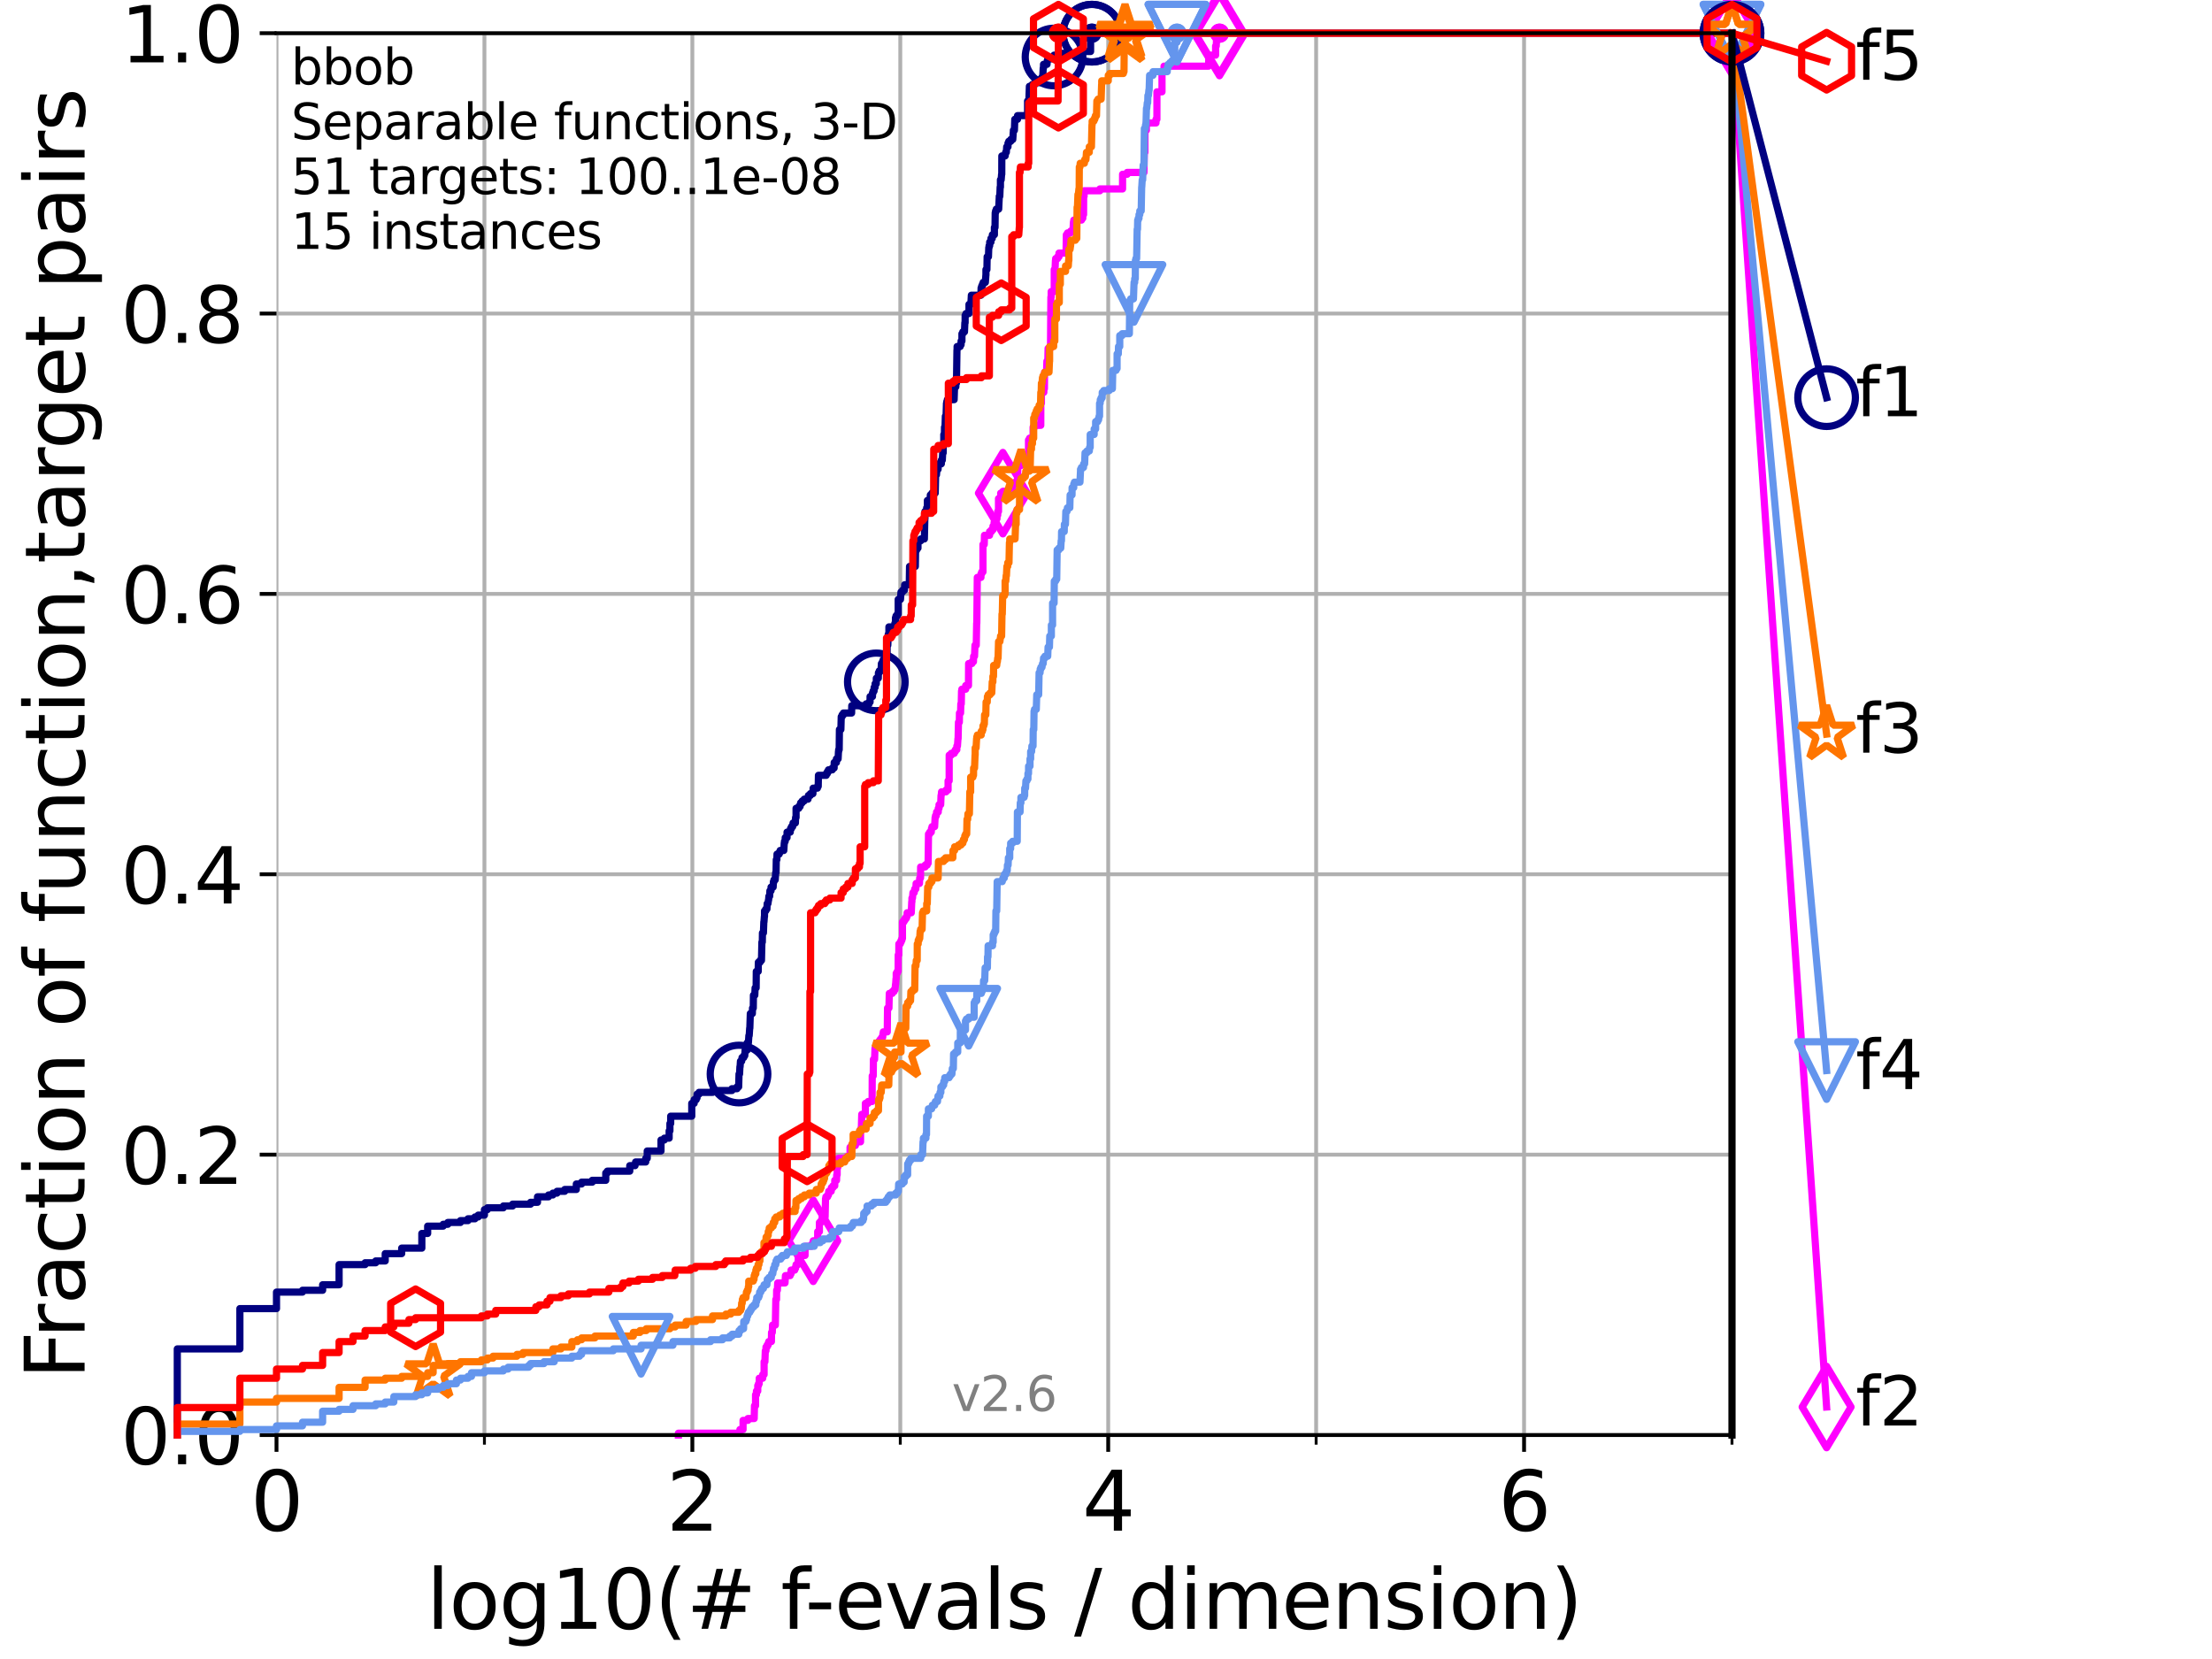 <?xml version="1.0" encoding="utf-8" standalone="no"?>
<!DOCTYPE svg PUBLIC "-//W3C//DTD SVG 1.1//EN"
  "http://www.w3.org/Graphics/SVG/1.1/DTD/svg11.dtd">
<svg xmlns:xlink="http://www.w3.org/1999/xlink" width="460.8pt" height="345.6pt" viewBox="0 0 460.8 345.6" xmlns="http://www.w3.org/2000/svg" version="1.1">
 <defs>
  <style type="text/css">*{stroke-linejoin: round; stroke-linecap: butt}</style>
 </defs>
 <g id="figure_1">
  <g id="patch_1">
   <path d="M 0 345.6 
L 460.8 345.6 
L 460.8 0 
L 0 0 
z
" style="fill: #ffffff"/>
  </g>
  <g id="axes_1">
   <g id="patch_2">
    <path d="M 57.6 298.944 
L 360.806 298.944 
L 360.806 6.912 
L 57.6 6.912 
z
" style="fill: #ffffff"/>
   </g>
   <g id="matplotlib.axis_1">
    <g id="xtick_1">
     <g id="line2d_1">
      <path d="M 57.6 298.944 
L 57.6 6.912 
" clip-path="url(#p0d5fd32ea2)" style="fill: none; stroke: #b0b0b0; stroke-width: 0.8; stroke-linecap: square"/>
     </g>
     <g id="line2d_2">
      <defs>
       <path id="m61ee92b58e" d="M 0 0 
L 0 3.5 
" style="stroke: #000000; stroke-width: 0.8"/>
      </defs>
      <g>
       <use xlink:href="#m61ee92b58e" x="57.6" y="298.944" style="stroke: #000000; stroke-width: 0.8"/>
      </g>
     </g>
     <g id="text_1">
      <!-- 0 -->
      <g transform="translate(52.192 318.861)scale(0.17 -0.17)">
       <defs>
        <path id="DejaVuSans-30" d="M 2034 4250 
Q 1547 4250 1301 3770 
Q 1056 3291 1056 2328 
Q 1056 1369 1301 889 
Q 1547 409 2034 409 
Q 2525 409 2770 889 
Q 3016 1369 3016 2328 
Q 3016 3291 2770 3770 
Q 2525 4250 2034 4250 
z
M 2034 4750 
Q 2819 4750 3233 4129 
Q 3647 3509 3647 2328 
Q 3647 1150 3233 529 
Q 2819 -91 2034 -91 
Q 1250 -91 836 529 
Q 422 1150 422 2328 
Q 422 3509 836 4129 
Q 1250 4750 2034 4750 
z
" transform="scale(0.016)"/>
       </defs>
       <use xlink:href="#DejaVuSans-30"/>
      </g>
     </g>
    </g>
    <g id="xtick_2">
     <g id="line2d_3">
      <path d="M 144.23 298.944 
L 144.23 6.912 
" clip-path="url(#p0d5fd32ea2)" style="fill: none; stroke: #b0b0b0; stroke-width: 0.8; stroke-linecap: square"/>
     </g>
     <g id="line2d_4">
      <g>
       <use xlink:href="#m61ee92b58e" x="144.23" y="298.944" style="stroke: #000000; stroke-width: 0.8"/>
      </g>
     </g>
     <g id="text_2">
      <!-- 2 -->
      <g transform="translate(138.822 318.861)scale(0.17 -0.17)">
       <defs>
        <path id="DejaVuSans-32" d="M 1228 531 
L 3431 531 
L 3431 0 
L 469 0 
L 469 531 
Q 828 903 1448 1529 
Q 2069 2156 2228 2338 
Q 2531 2678 2651 2914 
Q 2772 3150 2772 3378 
Q 2772 3750 2511 3984 
Q 2250 4219 1831 4219 
Q 1534 4219 1204 4116 
Q 875 4013 500 3803 
L 500 4441 
Q 881 4594 1212 4672 
Q 1544 4750 1819 4750 
Q 2544 4750 2975 4387 
Q 3406 4025 3406 3419 
Q 3406 3131 3298 2873 
Q 3191 2616 2906 2266 
Q 2828 2175 2409 1742 
Q 1991 1309 1228 531 
z
" transform="scale(0.016)"/>
       </defs>
       <use xlink:href="#DejaVuSans-32"/>
      </g>
     </g>
    </g>
    <g id="xtick_3">
     <g id="line2d_5">
      <path d="M 230.861 298.944 
L 230.861 6.912 
" clip-path="url(#p0d5fd32ea2)" style="fill: none; stroke: #b0b0b0; stroke-width: 0.8; stroke-linecap: square"/>
     </g>
     <g id="line2d_6">
      <g>
       <use xlink:href="#m61ee92b58e" x="230.861" y="298.944" style="stroke: #000000; stroke-width: 0.8"/>
      </g>
     </g>
     <g id="text_3">
      <!-- 4 -->
      <g transform="translate(225.453 318.861)scale(0.17 -0.17)">
       <defs>
        <path id="DejaVuSans-34" d="M 2419 4116 
L 825 1625 
L 2419 1625 
L 2419 4116 
z
M 2253 4666 
L 3047 4666 
L 3047 1625 
L 3713 1625 
L 3713 1100 
L 3047 1100 
L 3047 0 
L 2419 0 
L 2419 1100 
L 313 1100 
L 313 1709 
L 2253 4666 
z
" transform="scale(0.016)"/>
       </defs>
       <use xlink:href="#DejaVuSans-34"/>
      </g>
     </g>
    </g>
    <g id="xtick_4">
     <g id="line2d_7">
      <path d="M 317.491 298.944 
L 317.491 6.912 
" clip-path="url(#p0d5fd32ea2)" style="fill: none; stroke: #b0b0b0; stroke-width: 0.8; stroke-linecap: square"/>
     </g>
     <g id="line2d_8">
      <g>
       <use xlink:href="#m61ee92b58e" x="317.491" y="298.944" style="stroke: #000000; stroke-width: 0.8"/>
      </g>
     </g>
     <g id="text_4">
      <!-- 6 -->
      <g transform="translate(312.083 318.861)scale(0.17 -0.17)">
       <defs>
        <path id="DejaVuSans-36" d="M 2113 2584 
Q 1688 2584 1439 2293 
Q 1191 2003 1191 1497 
Q 1191 994 1439 701 
Q 1688 409 2113 409 
Q 2538 409 2786 701 
Q 3034 994 3034 1497 
Q 3034 2003 2786 2293 
Q 2538 2584 2113 2584 
z
M 3366 4563 
L 3366 3988 
Q 3128 4100 2886 4159 
Q 2644 4219 2406 4219 
Q 1781 4219 1451 3797 
Q 1122 3375 1075 2522 
Q 1259 2794 1537 2939 
Q 1816 3084 2150 3084 
Q 2853 3084 3261 2657 
Q 3669 2231 3669 1497 
Q 3669 778 3244 343 
Q 2819 -91 2113 -91 
Q 1303 -91 875 529 
Q 447 1150 447 2328 
Q 447 3434 972 4092 
Q 1497 4750 2381 4750 
Q 2619 4750 2861 4703 
Q 3103 4656 3366 4563 
z
" transform="scale(0.016)"/>
       </defs>
       <use xlink:href="#DejaVuSans-36"/>
      </g>
     </g>
    </g>
    <g id="xtick_5">
     <g id="line2d_9">
      <path d="M 100.915 298.944 
L 100.915 6.912 
" clip-path="url(#p0d5fd32ea2)" style="fill: none; stroke: #b0b0b0; stroke-width: 0.8; stroke-linecap: square"/>
     </g>
     <g id="line2d_10">
      <defs>
       <path id="m92aec1b118" d="M 0 0 
L 0 2 
" style="stroke: #000000; stroke-width: 0.6"/>
      </defs>
      <g>
       <use xlink:href="#m92aec1b118" x="100.915" y="298.944" style="stroke: #000000; stroke-width: 0.6"/>
      </g>
     </g>
    </g>
    <g id="xtick_6">
     <g id="line2d_11">
      <path d="M 187.546 298.944 
L 187.546 6.912 
" clip-path="url(#p0d5fd32ea2)" style="fill: none; stroke: #b0b0b0; stroke-width: 0.8; stroke-linecap: square"/>
     </g>
     <g id="line2d_12">
      <g>
       <use xlink:href="#m92aec1b118" x="187.546" y="298.944" style="stroke: #000000; stroke-width: 0.6"/>
      </g>
     </g>
    </g>
    <g id="xtick_7">
     <g id="line2d_13">
      <path d="M 274.176 298.944 
L 274.176 6.912 
" clip-path="url(#p0d5fd32ea2)" style="fill: none; stroke: #b0b0b0; stroke-width: 0.8; stroke-linecap: square"/>
     </g>
     <g id="line2d_14">
      <g>
       <use xlink:href="#m92aec1b118" x="274.176" y="298.944" style="stroke: #000000; stroke-width: 0.6"/>
      </g>
     </g>
    </g>
    <g id="xtick_8">
     <g id="line2d_15">
      <path d="M 360.806 298.944 
L 360.806 6.912 
" clip-path="url(#p0d5fd32ea2)" style="fill: none; stroke: #b0b0b0; stroke-width: 0.8; stroke-linecap: square"/>
     </g>
     <g id="line2d_16">
      <g>
       <use xlink:href="#m92aec1b118" x="360.806" y="298.944" style="stroke: #000000; stroke-width: 0.6"/>
      </g>
     </g>
    </g>
    <g id="text_5">
     <!-- log10(# f-evals / dimension) -->
     <g transform="translate(88.823 339.314)scale(0.17 -0.17)">
      <defs>
       <path id="DejaVuSans-6c" d="M 603 4863 
L 1178 4863 
L 1178 0 
L 603 0 
L 603 4863 
z
" transform="scale(0.016)"/>
       <path id="DejaVuSans-6f" d="M 1959 3097 
Q 1497 3097 1228 2736 
Q 959 2375 959 1747 
Q 959 1119 1226 758 
Q 1494 397 1959 397 
Q 2419 397 2687 759 
Q 2956 1122 2956 1747 
Q 2956 2369 2687 2733 
Q 2419 3097 1959 3097 
z
M 1959 3584 
Q 2709 3584 3137 3096 
Q 3566 2609 3566 1747 
Q 3566 888 3137 398 
Q 2709 -91 1959 -91 
Q 1206 -91 779 398 
Q 353 888 353 1747 
Q 353 2609 779 3096 
Q 1206 3584 1959 3584 
z
" transform="scale(0.016)"/>
       <path id="DejaVuSans-67" d="M 2906 1791 
Q 2906 2416 2648 2759 
Q 2391 3103 1925 3103 
Q 1463 3103 1205 2759 
Q 947 2416 947 1791 
Q 947 1169 1205 825 
Q 1463 481 1925 481 
Q 2391 481 2648 825 
Q 2906 1169 2906 1791 
z
M 3481 434 
Q 3481 -459 3084 -895 
Q 2688 -1331 1869 -1331 
Q 1566 -1331 1297 -1286 
Q 1028 -1241 775 -1147 
L 775 -588 
Q 1028 -725 1275 -790 
Q 1522 -856 1778 -856 
Q 2344 -856 2625 -561 
Q 2906 -266 2906 331 
L 2906 616 
Q 2728 306 2450 153 
Q 2172 0 1784 0 
Q 1141 0 747 490 
Q 353 981 353 1791 
Q 353 2603 747 3093 
Q 1141 3584 1784 3584 
Q 2172 3584 2450 3431 
Q 2728 3278 2906 2969 
L 2906 3500 
L 3481 3500 
L 3481 434 
z
" transform="scale(0.016)"/>
       <path id="DejaVuSans-31" d="M 794 531 
L 1825 531 
L 1825 4091 
L 703 3866 
L 703 4441 
L 1819 4666 
L 2450 4666 
L 2450 531 
L 3481 531 
L 3481 0 
L 794 0 
L 794 531 
z
" transform="scale(0.016)"/>
       <path id="DejaVuSans-28" d="M 1984 4856 
Q 1566 4138 1362 3434 
Q 1159 2731 1159 2009 
Q 1159 1288 1364 580 
Q 1569 -128 1984 -844 
L 1484 -844 
Q 1016 -109 783 600 
Q 550 1309 550 2009 
Q 550 2706 781 3412 
Q 1013 4119 1484 4856 
L 1984 4856 
z
" transform="scale(0.016)"/>
       <path id="DejaVuSans-23" d="M 3272 2816 
L 2363 2816 
L 2100 1772 
L 3016 1772 
L 3272 2816 
z
M 2803 4594 
L 2478 3297 
L 3391 3297 
L 3719 4594 
L 4219 4594 
L 3897 3297 
L 4872 3297 
L 4872 2816 
L 3775 2816 
L 3519 1772 
L 4513 1772 
L 4513 1294 
L 3397 1294 
L 3072 0 
L 2572 0 
L 2894 1294 
L 1978 1294 
L 1656 0 
L 1153 0 
L 1478 1294 
L 494 1294 
L 494 1772 
L 1594 1772 
L 1856 2816 
L 850 2816 
L 850 3297 
L 1978 3297 
L 2297 4594 
L 2803 4594 
z
" transform="scale(0.016)"/>
       <path id="DejaVuSans-20" transform="scale(0.016)"/>
       <path id="DejaVuSans-66" d="M 2375 4863 
L 2375 4384 
L 1825 4384 
Q 1516 4384 1395 4259 
Q 1275 4134 1275 3809 
L 1275 3500 
L 2222 3500 
L 2222 3053 
L 1275 3053 
L 1275 0 
L 697 0 
L 697 3053 
L 147 3053 
L 147 3500 
L 697 3500 
L 697 3744 
Q 697 4328 969 4595 
Q 1241 4863 1831 4863 
L 2375 4863 
z
" transform="scale(0.016)"/>
       <path id="DejaVuSans-2d" d="M 313 2009 
L 1997 2009 
L 1997 1497 
L 313 1497 
L 313 2009 
z
" transform="scale(0.016)"/>
       <path id="DejaVuSans-65" d="M 3597 1894 
L 3597 1613 
L 953 1613 
Q 991 1019 1311 708 
Q 1631 397 2203 397 
Q 2534 397 2845 478 
Q 3156 559 3463 722 
L 3463 178 
Q 3153 47 2828 -22 
Q 2503 -91 2169 -91 
Q 1331 -91 842 396 
Q 353 884 353 1716 
Q 353 2575 817 3079 
Q 1281 3584 2069 3584 
Q 2775 3584 3186 3129 
Q 3597 2675 3597 1894 
z
M 3022 2063 
Q 3016 2534 2758 2815 
Q 2500 3097 2075 3097 
Q 1594 3097 1305 2825 
Q 1016 2553 972 2059 
L 3022 2063 
z
" transform="scale(0.016)"/>
       <path id="DejaVuSans-76" d="M 191 3500 
L 800 3500 
L 1894 563 
L 2988 3500 
L 3597 3500 
L 2284 0 
L 1503 0 
L 191 3500 
z
" transform="scale(0.016)"/>
       <path id="DejaVuSans-61" d="M 2194 1759 
Q 1497 1759 1228 1600 
Q 959 1441 959 1056 
Q 959 750 1161 570 
Q 1363 391 1709 391 
Q 2188 391 2477 730 
Q 2766 1069 2766 1631 
L 2766 1759 
L 2194 1759 
z
M 3341 1997 
L 3341 0 
L 2766 0 
L 2766 531 
Q 2569 213 2275 61 
Q 1981 -91 1556 -91 
Q 1019 -91 701 211 
Q 384 513 384 1019 
Q 384 1609 779 1909 
Q 1175 2209 1959 2209 
L 2766 2209 
L 2766 2266 
Q 2766 2663 2505 2880 
Q 2244 3097 1772 3097 
Q 1472 3097 1187 3025 
Q 903 2953 641 2809 
L 641 3341 
Q 956 3463 1253 3523 
Q 1550 3584 1831 3584 
Q 2591 3584 2966 3190 
Q 3341 2797 3341 1997 
z
" transform="scale(0.016)"/>
       <path id="DejaVuSans-73" d="M 2834 3397 
L 2834 2853 
Q 2591 2978 2328 3040 
Q 2066 3103 1784 3103 
Q 1356 3103 1142 2972 
Q 928 2841 928 2578 
Q 928 2378 1081 2264 
Q 1234 2150 1697 2047 
L 1894 2003 
Q 2506 1872 2764 1633 
Q 3022 1394 3022 966 
Q 3022 478 2636 193 
Q 2250 -91 1575 -91 
Q 1294 -91 989 -36 
Q 684 19 347 128 
L 347 722 
Q 666 556 975 473 
Q 1284 391 1588 391 
Q 1994 391 2212 530 
Q 2431 669 2431 922 
Q 2431 1156 2273 1281 
Q 2116 1406 1581 1522 
L 1381 1569 
Q 847 1681 609 1914 
Q 372 2147 372 2553 
Q 372 3047 722 3315 
Q 1072 3584 1716 3584 
Q 2034 3584 2315 3537 
Q 2597 3491 2834 3397 
z
" transform="scale(0.016)"/>
       <path id="DejaVuSans-2f" d="M 1625 4666 
L 2156 4666 
L 531 -594 
L 0 -594 
L 1625 4666 
z
" transform="scale(0.016)"/>
       <path id="DejaVuSans-64" d="M 2906 2969 
L 2906 4863 
L 3481 4863 
L 3481 0 
L 2906 0 
L 2906 525 
Q 2725 213 2448 61 
Q 2172 -91 1784 -91 
Q 1150 -91 751 415 
Q 353 922 353 1747 
Q 353 2572 751 3078 
Q 1150 3584 1784 3584 
Q 2172 3584 2448 3432 
Q 2725 3281 2906 2969 
z
M 947 1747 
Q 947 1113 1208 752 
Q 1469 391 1925 391 
Q 2381 391 2643 752 
Q 2906 1113 2906 1747 
Q 2906 2381 2643 2742 
Q 2381 3103 1925 3103 
Q 1469 3103 1208 2742 
Q 947 2381 947 1747 
z
" transform="scale(0.016)"/>
       <path id="DejaVuSans-69" d="M 603 3500 
L 1178 3500 
L 1178 0 
L 603 0 
L 603 3500 
z
M 603 4863 
L 1178 4863 
L 1178 4134 
L 603 4134 
L 603 4863 
z
" transform="scale(0.016)"/>
       <path id="DejaVuSans-6d" d="M 3328 2828 
Q 3544 3216 3844 3400 
Q 4144 3584 4550 3584 
Q 5097 3584 5394 3201 
Q 5691 2819 5691 2113 
L 5691 0 
L 5113 0 
L 5113 2094 
Q 5113 2597 4934 2840 
Q 4756 3084 4391 3084 
Q 3944 3084 3684 2787 
Q 3425 2491 3425 1978 
L 3425 0 
L 2847 0 
L 2847 2094 
Q 2847 2600 2669 2842 
Q 2491 3084 2119 3084 
Q 1678 3084 1418 2786 
Q 1159 2488 1159 1978 
L 1159 0 
L 581 0 
L 581 3500 
L 1159 3500 
L 1159 2956 
Q 1356 3278 1631 3431 
Q 1906 3584 2284 3584 
Q 2666 3584 2933 3390 
Q 3200 3197 3328 2828 
z
" transform="scale(0.016)"/>
       <path id="DejaVuSans-6e" d="M 3513 2113 
L 3513 0 
L 2938 0 
L 2938 2094 
Q 2938 2591 2744 2837 
Q 2550 3084 2163 3084 
Q 1697 3084 1428 2787 
Q 1159 2491 1159 1978 
L 1159 0 
L 581 0 
L 581 3500 
L 1159 3500 
L 1159 2956 
Q 1366 3272 1645 3428 
Q 1925 3584 2291 3584 
Q 2894 3584 3203 3211 
Q 3513 2838 3513 2113 
z
" transform="scale(0.016)"/>
       <path id="DejaVuSans-29" d="M 513 4856 
L 1013 4856 
Q 1481 4119 1714 3412 
Q 1947 2706 1947 2009 
Q 1947 1309 1714 600 
Q 1481 -109 1013 -844 
L 513 -844 
Q 928 -128 1133 580 
Q 1338 1288 1338 2009 
Q 1338 2731 1133 3434 
Q 928 4138 513 4856 
z
" transform="scale(0.016)"/>
      </defs>
      <use xlink:href="#DejaVuSans-6c"/>
      <use xlink:href="#DejaVuSans-6f" x="27.783"/>
      <use xlink:href="#DejaVuSans-67" x="88.965"/>
      <use xlink:href="#DejaVuSans-31" x="152.441"/>
      <use xlink:href="#DejaVuSans-30" x="216.064"/>
      <use xlink:href="#DejaVuSans-28" x="279.688"/>
      <use xlink:href="#DejaVuSans-23" x="318.701"/>
      <use xlink:href="#DejaVuSans-20" x="402.49"/>
      <use xlink:href="#DejaVuSans-66" x="434.277"/>
      <use xlink:href="#DejaVuSans-2d" x="463.982"/>
      <use xlink:href="#DejaVuSans-65" x="500.066"/>
      <use xlink:href="#DejaVuSans-76" x="561.59"/>
      <use xlink:href="#DejaVuSans-61" x="620.77"/>
      <use xlink:href="#DejaVuSans-6c" x="682.049"/>
      <use xlink:href="#DejaVuSans-73" x="709.832"/>
      <use xlink:href="#DejaVuSans-20" x="761.932"/>
      <use xlink:href="#DejaVuSans-2f" x="793.719"/>
      <use xlink:href="#DejaVuSans-20" x="827.41"/>
      <use xlink:href="#DejaVuSans-64" x="859.197"/>
      <use xlink:href="#DejaVuSans-69" x="922.674"/>
      <use xlink:href="#DejaVuSans-6d" x="950.457"/>
      <use xlink:href="#DejaVuSans-65" x="1047.869"/>
      <use xlink:href="#DejaVuSans-6e" x="1109.393"/>
      <use xlink:href="#DejaVuSans-73" x="1172.771"/>
      <use xlink:href="#DejaVuSans-69" x="1224.871"/>
      <use xlink:href="#DejaVuSans-6f" x="1252.654"/>
      <use xlink:href="#DejaVuSans-6e" x="1313.836"/>
      <use xlink:href="#DejaVuSans-29" x="1377.215"/>
     </g>
    </g>
   </g>
   <g id="matplotlib.axis_2">
    <g id="ytick_1">
     <g id="line2d_17">
      <path d="M 57.6 298.944 
L 360.806 298.944 
" clip-path="url(#p0d5fd32ea2)" style="fill: none; stroke: #b0b0b0; stroke-width: 0.8; stroke-linecap: square"/>
     </g>
     <g id="line2d_18">
      <defs>
       <path id="m98b3b12e1f" d="M 0 0 
L -3.5 0 
" style="stroke: #000000; stroke-width: 0.8"/>
      </defs>
      <g>
       <use xlink:href="#m98b3b12e1f" x="57.6" y="298.944" style="stroke: #000000; stroke-width: 0.8"/>
      </g>
     </g>
     <g id="text_6">
      <!-- 0.0 -->
      <g transform="translate(25.155 305.023)scale(0.16 -0.16)">
       <defs>
        <path id="DejaVuSans-2e" d="M 684 794 
L 1344 794 
L 1344 0 
L 684 0 
L 684 794 
z
" transform="scale(0.016)"/>
       </defs>
       <use xlink:href="#DejaVuSans-30"/>
       <use xlink:href="#DejaVuSans-2e" x="63.623"/>
       <use xlink:href="#DejaVuSans-30" x="95.41"/>
      </g>
     </g>
    </g>
    <g id="ytick_2">
     <g id="line2d_19">
      <path d="M 57.6 240.538 
L 360.806 240.538 
" clip-path="url(#p0d5fd32ea2)" style="fill: none; stroke: #b0b0b0; stroke-width: 0.8; stroke-linecap: square"/>
     </g>
     <g id="line2d_20">
      <g>
       <use xlink:href="#m98b3b12e1f" x="57.6" y="240.538" style="stroke: #000000; stroke-width: 0.8"/>
      </g>
     </g>
     <g id="text_7">
      <!-- 0.2 -->
      <g transform="translate(25.155 246.616)scale(0.16 -0.16)">
       <use xlink:href="#DejaVuSans-30"/>
       <use xlink:href="#DejaVuSans-2e" x="63.623"/>
       <use xlink:href="#DejaVuSans-32" x="95.41"/>
      </g>
     </g>
    </g>
    <g id="ytick_3">
     <g id="line2d_21">
      <path d="M 57.6 182.131 
L 360.806 182.131 
" clip-path="url(#p0d5fd32ea2)" style="fill: none; stroke: #b0b0b0; stroke-width: 0.8; stroke-linecap: square"/>
     </g>
     <g id="line2d_22">
      <g>
       <use xlink:href="#m98b3b12e1f" x="57.6" y="182.131" style="stroke: #000000; stroke-width: 0.8"/>
      </g>
     </g>
     <g id="text_8">
      <!-- 0.4 -->
      <g transform="translate(25.155 188.21)scale(0.16 -0.16)">
       <use xlink:href="#DejaVuSans-30"/>
       <use xlink:href="#DejaVuSans-2e" x="63.623"/>
       <use xlink:href="#DejaVuSans-34" x="95.41"/>
      </g>
     </g>
    </g>
    <g id="ytick_4">
     <g id="line2d_23">
      <path d="M 57.6 123.725 
L 360.806 123.725 
" clip-path="url(#p0d5fd32ea2)" style="fill: none; stroke: #b0b0b0; stroke-width: 0.8; stroke-linecap: square"/>
     </g>
     <g id="line2d_24">
      <g>
       <use xlink:href="#m98b3b12e1f" x="57.6" y="123.725" style="stroke: #000000; stroke-width: 0.8"/>
      </g>
     </g>
     <g id="text_9">
      <!-- 0.6 -->
      <g transform="translate(25.155 129.804)scale(0.16 -0.16)">
       <use xlink:href="#DejaVuSans-30"/>
       <use xlink:href="#DejaVuSans-2e" x="63.623"/>
       <use xlink:href="#DejaVuSans-36" x="95.41"/>
      </g>
     </g>
    </g>
    <g id="ytick_5">
     <g id="line2d_25">
      <path d="M 57.6 65.318 
L 360.806 65.318 
" clip-path="url(#p0d5fd32ea2)" style="fill: none; stroke: #b0b0b0; stroke-width: 0.8; stroke-linecap: square"/>
     </g>
     <g id="line2d_26">
      <g>
       <use xlink:href="#m98b3b12e1f" x="57.6" y="65.318" style="stroke: #000000; stroke-width: 0.8"/>
      </g>
     </g>
     <g id="text_10">
      <!-- 0.8 -->
      <g transform="translate(25.155 71.397)scale(0.16 -0.16)">
       <defs>
        <path id="DejaVuSans-38" d="M 2034 2216 
Q 1584 2216 1326 1975 
Q 1069 1734 1069 1313 
Q 1069 891 1326 650 
Q 1584 409 2034 409 
Q 2484 409 2743 651 
Q 3003 894 3003 1313 
Q 3003 1734 2745 1975 
Q 2488 2216 2034 2216 
z
M 1403 2484 
Q 997 2584 770 2862 
Q 544 3141 544 3541 
Q 544 4100 942 4425 
Q 1341 4750 2034 4750 
Q 2731 4750 3128 4425 
Q 3525 4100 3525 3541 
Q 3525 3141 3298 2862 
Q 3072 2584 2669 2484 
Q 3125 2378 3379 2068 
Q 3634 1759 3634 1313 
Q 3634 634 3220 271 
Q 2806 -91 2034 -91 
Q 1263 -91 848 271 
Q 434 634 434 1313 
Q 434 1759 690 2068 
Q 947 2378 1403 2484 
z
M 1172 3481 
Q 1172 3119 1398 2916 
Q 1625 2713 2034 2713 
Q 2441 2713 2670 2916 
Q 2900 3119 2900 3481 
Q 2900 3844 2670 4047 
Q 2441 4250 2034 4250 
Q 1625 4250 1398 4047 
Q 1172 3844 1172 3481 
z
" transform="scale(0.016)"/>
       </defs>
       <use xlink:href="#DejaVuSans-30"/>
       <use xlink:href="#DejaVuSans-2e" x="63.623"/>
       <use xlink:href="#DejaVuSans-38" x="95.41"/>
      </g>
     </g>
    </g>
    <g id="ytick_6">
     <g id="line2d_27">
      <path d="M 57.6 6.912 
L 360.806 6.912 
" clip-path="url(#p0d5fd32ea2)" style="fill: none; stroke: #b0b0b0; stroke-width: 0.8; stroke-linecap: square"/>
     </g>
     <g id="line2d_28">
      <g>
       <use xlink:href="#m98b3b12e1f" x="57.6" y="6.912" style="stroke: #000000; stroke-width: 0.8"/>
      </g>
     </g>
     <g id="text_11">
      <!-- 1.0 -->
      <g transform="translate(25.155 12.991)scale(0.16 -0.16)">
       <use xlink:href="#DejaVuSans-31"/>
       <use xlink:href="#DejaVuSans-2e" x="63.623"/>
       <use xlink:href="#DejaVuSans-30" x="95.41"/>
      </g>
     </g>
    </g>
    <g id="text_12">
     <!-- Fraction of function,target pairs -->
     <g transform="translate(17.62 287.313)rotate(-90)scale(0.17 -0.17)">
      <defs>
       <path id="DejaVuSans-46" d="M 628 4666 
L 3309 4666 
L 3309 4134 
L 1259 4134 
L 1259 2759 
L 3109 2759 
L 3109 2228 
L 1259 2228 
L 1259 0 
L 628 0 
L 628 4666 
z
" transform="scale(0.016)"/>
       <path id="DejaVuSans-72" d="M 2631 2963 
Q 2534 3019 2420 3045 
Q 2306 3072 2169 3072 
Q 1681 3072 1420 2755 
Q 1159 2438 1159 1844 
L 1159 0 
L 581 0 
L 581 3500 
L 1159 3500 
L 1159 2956 
Q 1341 3275 1631 3429 
Q 1922 3584 2338 3584 
Q 2397 3584 2469 3576 
Q 2541 3569 2628 3553 
L 2631 2963 
z
" transform="scale(0.016)"/>
       <path id="DejaVuSans-63" d="M 3122 3366 
L 3122 2828 
Q 2878 2963 2633 3030 
Q 2388 3097 2138 3097 
Q 1578 3097 1268 2742 
Q 959 2388 959 1747 
Q 959 1106 1268 751 
Q 1578 397 2138 397 
Q 2388 397 2633 464 
Q 2878 531 3122 666 
L 3122 134 
Q 2881 22 2623 -34 
Q 2366 -91 2075 -91 
Q 1284 -91 818 406 
Q 353 903 353 1747 
Q 353 2603 823 3093 
Q 1294 3584 2113 3584 
Q 2378 3584 2631 3529 
Q 2884 3475 3122 3366 
z
" transform="scale(0.016)"/>
       <path id="DejaVuSans-74" d="M 1172 4494 
L 1172 3500 
L 2356 3500 
L 2356 3053 
L 1172 3053 
L 1172 1153 
Q 1172 725 1289 603 
Q 1406 481 1766 481 
L 2356 481 
L 2356 0 
L 1766 0 
Q 1100 0 847 248 
Q 594 497 594 1153 
L 594 3053 
L 172 3053 
L 172 3500 
L 594 3500 
L 594 4494 
L 1172 4494 
z
" transform="scale(0.016)"/>
       <path id="DejaVuSans-75" d="M 544 1381 
L 544 3500 
L 1119 3500 
L 1119 1403 
Q 1119 906 1312 657 
Q 1506 409 1894 409 
Q 2359 409 2629 706 
Q 2900 1003 2900 1516 
L 2900 3500 
L 3475 3500 
L 3475 0 
L 2900 0 
L 2900 538 
Q 2691 219 2414 64 
Q 2138 -91 1772 -91 
Q 1169 -91 856 284 
Q 544 659 544 1381 
z
M 1991 3584 
L 1991 3584 
z
" transform="scale(0.016)"/>
       <path id="DejaVuSans-2c" d="M 750 794 
L 1409 794 
L 1409 256 
L 897 -744 
L 494 -744 
L 750 256 
L 750 794 
z
" transform="scale(0.016)"/>
       <path id="DejaVuSans-70" d="M 1159 525 
L 1159 -1331 
L 581 -1331 
L 581 3500 
L 1159 3500 
L 1159 2969 
Q 1341 3281 1617 3432 
Q 1894 3584 2278 3584 
Q 2916 3584 3314 3078 
Q 3713 2572 3713 1747 
Q 3713 922 3314 415 
Q 2916 -91 2278 -91 
Q 1894 -91 1617 61 
Q 1341 213 1159 525 
z
M 3116 1747 
Q 3116 2381 2855 2742 
Q 2594 3103 2138 3103 
Q 1681 3103 1420 2742 
Q 1159 2381 1159 1747 
Q 1159 1113 1420 752 
Q 1681 391 2138 391 
Q 2594 391 2855 752 
Q 3116 1113 3116 1747 
z
" transform="scale(0.016)"/>
      </defs>
      <use xlink:href="#DejaVuSans-46"/>
      <use xlink:href="#DejaVuSans-72" x="50.27"/>
      <use xlink:href="#DejaVuSans-61" x="91.383"/>
      <use xlink:href="#DejaVuSans-63" x="152.662"/>
      <use xlink:href="#DejaVuSans-74" x="207.643"/>
      <use xlink:href="#DejaVuSans-69" x="246.852"/>
      <use xlink:href="#DejaVuSans-6f" x="274.635"/>
      <use xlink:href="#DejaVuSans-6e" x="335.816"/>
      <use xlink:href="#DejaVuSans-20" x="399.195"/>
      <use xlink:href="#DejaVuSans-6f" x="430.982"/>
      <use xlink:href="#DejaVuSans-66" x="492.164"/>
      <use xlink:href="#DejaVuSans-20" x="527.369"/>
      <use xlink:href="#DejaVuSans-66" x="559.156"/>
      <use xlink:href="#DejaVuSans-75" x="594.361"/>
      <use xlink:href="#DejaVuSans-6e" x="657.74"/>
      <use xlink:href="#DejaVuSans-63" x="721.119"/>
      <use xlink:href="#DejaVuSans-74" x="776.1"/>
      <use xlink:href="#DejaVuSans-69" x="815.309"/>
      <use xlink:href="#DejaVuSans-6f" x="843.092"/>
      <use xlink:href="#DejaVuSans-6e" x="904.273"/>
      <use xlink:href="#DejaVuSans-2c" x="967.652"/>
      <use xlink:href="#DejaVuSans-74" x="999.439"/>
      <use xlink:href="#DejaVuSans-61" x="1038.648"/>
      <use xlink:href="#DejaVuSans-72" x="1099.928"/>
      <use xlink:href="#DejaVuSans-67" x="1139.291"/>
      <use xlink:href="#DejaVuSans-65" x="1202.768"/>
      <use xlink:href="#DejaVuSans-74" x="1264.291"/>
      <use xlink:href="#DejaVuSans-20" x="1303.5"/>
      <use xlink:href="#DejaVuSans-70" x="1335.287"/>
      <use xlink:href="#DejaVuSans-61" x="1398.764"/>
      <use xlink:href="#DejaVuSans-69" x="1460.043"/>
      <use xlink:href="#DejaVuSans-72" x="1487.826"/>
      <use xlink:href="#DejaVuSans-73" x="1528.939"/>
     </g>
    </g>
   </g>
   <g id="line2d_29">
    <defs>
     <path id="m189436e499" d="M 0 1.5 
C 0.398 1.5 0.779 1.342 1.061 1.061 
C 1.342 0.779 1.5 0.398 1.5 0 
C 1.5 -0.398 1.342 -0.779 1.061 -1.061 
C 0.779 -1.342 0.398 -1.5 0 -1.5 
C -0.398 -1.5 -0.779 -1.342 -1.061 -1.061 
C -1.342 -0.779 -1.5 -0.398 -1.5 0 
C -1.5 0.398 -1.342 0.779 -1.061 1.061 
C -0.779 1.342 -0.398 1.5 0 1.5 
z
" style="stroke: #000080"/>
    </defs>
    <g>
     <use xlink:href="#m189436e499" x="227.459" y="6.912" style="fill: #000080; stroke: #000080"/>
     <use xlink:href="#m189436e499" x="227.459" y="6.912" style="fill: #000080; stroke: #000080"/>
    </g>
   </g>
   <g id="line2d_30">
    <path d="M 36.933 298.944 
L 36.933 281.002 
L 49.973 281.002 
L 49.973 272.604 
L 57.6 272.604 
L 57.6 269.168 
L 63.012 269.168 
L 63.012 268.786 
L 67.209 268.786 
L 67.209 267.641 
L 70.639 267.641 
L 70.639 263.442 
L 76.051 263.442 
L 76.051 263.06 
L 78.267 263.06 
L 78.267 262.679 
L 80.249 262.679 
L 80.249 261.152 
L 83.678 261.152 
L 83.678 260.006 
L 87.876 260.006 
L 87.876 256.952 
L 89.09 256.952 
L 89.09 255.426 
L 92.323 255.426 
L 92.323 255.044 
L 93.288 255.044 
L 93.288 254.662 
L 95.917 254.662 
L 95.917 254.28 
L 97.485 254.28 
L 97.485 253.899 
L 98.933 253.899 
L 98.933 253.517 
L 99.617 253.517 
L 99.617 253.135 
L 100.915 253.135 
L 100.915 251.99 
L 101.532 251.99 
L 101.532 251.608 
L 104.86 251.608 
L 104.86 251.226 
L 106.791 251.226 
L 106.791 250.845 
L 110.525 250.845 
L 110.525 250.463 
L 111.972 250.463 
L 111.972 249.318 
L 114.265 249.318 
L 114.265 248.936 
L 115.168 248.936 
L 115.168 248.554 
L 116.03 248.554 
L 116.03 248.172 
L 117.644 248.172 
L 117.644 247.791 
L 120.059 247.791 
L 120.059 246.645 
L 121.159 246.645 
L 121.159 246.264 
L 123.375 246.264 
L 123.375 245.882 
L 126.193 245.882 
L 126.193 244.355 
L 126.517 244.355 
L 126.517 243.973 
L 131.191 243.973 
L 131.191 242.828 
L 132.287 242.828 
L 132.287 242.446 
L 132.405 242.446 
L 132.405 242.065 
L 134.516 242.065 
L 134.516 241.301 
L 134.829 241.301 
L 134.829 239.774 
L 137.699 239.774 
L 137.699 237.484 
L 138.396 237.484 
L 138.396 237.102 
L 139.395 237.102 
L 139.395 235.575 
L 139.556 235.575 
L 139.556 234.048 
L 139.717 234.048 
L 139.717 232.521 
L 144.105 232.521 
L 144.105 229.849 
L 144.603 229.849 
L 144.603 229.085 
L 145.028 229.085 
L 145.028 228.704 
L 145.208 228.704 
L 145.208 227.94 
L 145.62 227.94 
L 145.62 227.558 
L 148.478 227.558 
L 148.478 227.177 
L 152.475 227.177 
L 152.475 226.795 
L 153.536 226.795 
L 153.536 226.413 
L 153.877 226.413 
L 153.952 223.741 
L 154.064 223.741 
L 154.138 222.214 
L 154.175 222.214 
L 154.249 221.069 
L 154.505 221.069 
L 154.578 220.305 
L 154.936 220.305 
L 154.936 219.924 
L 155.148 219.924 
L 155.218 218.778 
L 155.633 218.778 
L 155.633 217.251 
L 155.904 217.251 
L 156.005 215.724 
L 156.072 215.724 
L 156.172 214.197 
L 156.205 214.197 
L 156.305 211.144 
L 156.729 211.144 
L 156.761 209.998 
L 156.921 209.998 
L 156.953 207.326 
L 157.238 207.326 
L 157.301 205.799 
L 157.519 205.799 
L 157.55 202.363 
L 157.947 202.363 
L 157.977 200.455 
L 158.336 200.455 
L 158.336 200.073 
L 158.63 200.073 
L 158.717 196.256 
L 158.804 196.256 
L 158.833 194.347 
L 159.034 194.347 
L 159.119 192.056 
L 159.148 192.056 
L 159.233 190.911 
L 159.261 190.911 
L 159.261 189.766 
L 159.513 189.766 
L 159.513 189.384 
L 159.762 189.384 
L 159.817 188.239 
L 159.98 188.239 
L 160.089 187.476 
L 160.116 187.476 
L 160.169 186.712 
L 160.33 186.712 
L 160.383 185.567 
L 160.621 185.567 
L 160.621 184.803 
L 161.062 184.803 
L 161.113 183.658 
L 161.24 183.658 
L 161.24 183.276 
L 161.492 183.276 
L 161.592 181.749 
L 161.667 181.749 
L 161.716 179.077 
L 161.84 179.077 
L 161.864 177.932 
L 162.325 177.932 
L 162.325 177.55 
L 162.516 177.55 
L 162.516 177.169 
L 163.283 177.169 
L 163.374 175.642 
L 163.419 175.642 
L 163.419 175.26 
L 163.577 175.26 
L 163.577 174.496 
L 163.954 174.496 
L 163.954 173.351 
L 164.623 173.351 
L 164.687 172.588 
L 164.876 172.588 
L 164.876 172.206 
L 165.126 172.206 
L 165.208 171.442 
L 165.695 171.442 
L 165.735 170.297 
L 165.835 170.297 
L 165.835 168.389 
L 166.403 168.389 
L 166.403 168.007 
L 166.671 168.007 
L 166.671 167.625 
L 166.785 167.625 
L 166.785 167.243 
L 167.103 167.243 
L 167.103 166.862 
L 167.526 166.862 
L 167.526 166.48 
L 168.327 166.48 
L 168.396 165.716 
L 168.808 165.716 
L 168.808 165.335 
L 169.344 165.335 
L 169.393 164.189 
L 170.277 164.189 
L 170.277 163.808 
L 170.449 163.808 
L 170.496 161.517 
L 172.116 161.517 
L 172.116 161.135 
L 172.356 161.135 
L 172.356 160.754 
L 172.58 160.754 
L 172.58 160.372 
L 173.382 160.372 
L 173.382 159.99 
L 173.765 159.99 
L 173.778 158.845 
L 174.241 158.845 
L 174.241 158.082 
L 174.594 158.082 
L 174.669 156.555 
L 174.706 156.555 
L 174.706 156.173 
L 174.817 156.173 
L 174.867 151.974 
L 175.172 151.974 
L 175.244 149.301 
L 175.424 149.301 
L 175.424 148.92 
L 175.697 148.92 
L 175.697 148.538 
L 177.406 148.538 
L 177.438 147.011 
L 180.429 147.011 
L 180.429 146.629 
L 181.041 146.629 
L 181.041 146.248 
L 181.252 146.248 
L 181.252 145.102 
L 181.754 145.102 
L 181.754 144.339 
L 181.881 144.339 
L 181.881 143.957 
L 182.084 143.957 
L 182.1 143.194 
L 182.3 143.194 
L 182.3 142.43 
L 182.547 142.43 
L 182.555 141.285 
L 182.968 141.285 
L 182.992 140.14 
L 183.167 140.14 
L 183.167 139.758 
L 183.535 139.758 
L 183.613 138.231 
L 183.828 138.231 
L 183.828 137.849 
L 183.972 137.849 
L 183.972 137.467 
L 184.318 137.467 
L 184.318 137.086 
L 184.569 137.086 
L 184.569 136.322 
L 184.803 136.322 
L 184.81 134.414 
L 184.947 134.414 
L 185.041 132.123 
L 185.176 132.123 
L 185.176 130.596 
L 186.408 130.596 
L 186.415 129.833 
L 186.541 129.833 
L 186.541 128.687 
L 186.653 128.687 
L 186.653 128.306 
L 186.927 128.306 
L 186.927 127.924 
L 187.108 127.924 
L 187.108 124.87 
L 187.589 124.87 
L 187.689 123.343 
L 188.016 123.343 
L 188.016 122.961 
L 188.41 122.961 
L 188.463 121.816 
L 189.418 121.816 
L 189.475 117.999 
L 190.68 117.999 
L 190.728 114.945 
L 190.792 114.945 
L 190.792 114.563 
L 190.97 114.563 
L 190.97 114.181 
L 191.23 114.181 
L 191.23 113.036 
L 191.343 113.036 
L 191.343 112.654 
L 191.813 112.654 
L 191.813 112.273 
L 192.563 112.273 
L 192.659 108.073 
L 192.687 108.073 
L 192.692 106.546 
L 193.032 106.546 
L 193.042 105.783 
L 193.191 105.783 
L 193.191 104.256 
L 193.749 104.256 
L 193.808 103.111 
L 194.133 103.111 
L 194.133 102.729 
L 194.823 102.729 
L 194.912 98.912 
L 195.085 98.912 
L 195.177 97.766 
L 195.418 97.766 
L 195.488 96.621 
L 196.099 96.621 
L 196.099 95.858 
L 196.297 95.858 
L 196.379 94.331 
L 196.485 94.331 
L 196.489 92.422 
L 196.609 92.422 
L 196.609 90.513 
L 196.744 90.513 
L 196.76 88.986 
L 196.867 88.986 
L 196.939 86.696 
L 197.083 86.696 
L 197.17 84.024 
L 197.238 84.024 
L 197.238 83.642 
L 197.35 83.642 
L 197.35 83.26 
L 198.762 83.26 
L 198.849 80.588 
L 199.115 80.588 
L 199.139 79.825 
L 199.25 79.825 
L 199.351 72.953 
L 199.377 72.953 
L 199.381 72.19 
L 200.021 72.19 
L 200.021 71.808 
L 200.214 71.808 
L 200.214 71.045 
L 200.389 71.045 
L 200.389 69.518 
L 200.569 69.518 
L 200.569 69.136 
L 200.917 69.136 
L 200.997 67.227 
L 201.052 67.227 
L 201.055 65.7 
L 201.232 65.7 
L 201.232 65.318 
L 201.858 65.318 
L 201.858 63.41 
L 202.249 63.41 
L 202.352 61.501 
L 204.341 61.501 
L 204.382 59.974 
L 204.502 59.974 
L 204.502 59.592 
L 204.657 59.592 
L 204.657 59.211 
L 204.81 59.211 
L 204.81 58.829 
L 205.27 58.829 
L 205.377 57.302 
L 205.39 57.302 
L 205.39 56.157 
L 205.592 56.157 
L 205.64 53.484 
L 205.912 53.484 
L 205.98 51.576 
L 206.043 51.576 
L 206.043 51.194 
L 206.167 51.194 
L 206.167 50.43 
L 206.433 50.43 
L 206.433 49.667 
L 206.705 49.667 
L 206.728 48.904 
L 207.15 48.904 
L 207.15 47.377 
L 207.28 47.377 
L 207.32 44.323 
L 207.396 44.323 
L 207.396 43.941 
L 207.548 43.941 
L 207.548 43.559 
L 208.044 43.559 
L 208.154 41.269 
L 208.164 41.269 
L 208.164 40.887 
L 208.277 40.887 
L 208.35 38.978 
L 208.408 38.978 
L 208.408 37.451 
L 208.562 37.451 
L 208.65 36.306 
L 208.685 36.306 
L 208.699 32.489 
L 209.389 32.489 
L 209.491 31.725 
L 209.639 31.725 
L 209.714 30.58 
L 209.982 30.58 
L 209.982 29.816 
L 210.143 29.816 
L 210.143 29.435 
L 210.563 29.435 
L 210.563 29.053 
L 210.979 29.053 
L 211.085 27.526 
L 211.105 27.526 
L 211.105 27.144 
L 211.32 27.144 
L 211.4 24.854 
L 211.967 24.854 
L 211.968 24.09 
L 214.064 24.09 
L 214.064 21.036 
L 214.332 21.036 
L 214.44 17.982 
L 215.031 17.982 
L 215.031 17.601 
L 215.583 17.601 
L 215.583 17.219 
L 216.579 17.219 
L 216.579 16.837 
L 216.734 16.837 
L 216.734 16.456 
L 217.045 16.456 
L 217.045 16.074 
L 217.22 16.074 
L 217.322 14.165 
L 217.381 14.165 
L 217.381 13.402 
L 218.117 13.402 
L 218.16 12.638 
L 218.265 12.638 
L 218.265 12.256 
L 219.502 12.256 
L 219.575 11.493 
L 221.191 11.493 
L 221.191 11.111 
L 225.106 11.111 
L 225.106 10.729 
L 227.189 10.729 
L 227.191 7.294 
L 227.459 7.294 
L 227.459 6.912 
L 360.806 6.912 
L 360.806 6.912 
" style="fill: none; stroke: #000080; stroke-width: 1.5; stroke-linecap: square"/>
   </g>
   <g id="line2d_31">
    <defs>
     <path id="m41c9ca31e3" d="M 0 6 
C 1.591 6 3.117 5.368 4.243 4.243 
C 5.368 3.117 6 1.591 6 0 
C 6 -1.591 5.368 -3.117 4.243 -4.243 
C 3.117 -5.368 1.591 -6 0 -6 
C -1.591 -6 -3.117 -5.368 -4.243 -4.243 
C -5.368 -3.117 -6 -1.591 -6 0 
C -6 1.591 -5.368 3.117 -4.243 4.243 
C -3.117 5.368 -1.591 6 0 6 
z
" style="stroke: #000080; stroke-width: 1.5"/>
    </defs>
    <g>
     <use xlink:href="#m41c9ca31e3" x="153.952" y="223.741" style="fill-opacity: 0; stroke: #000080; stroke-width: 1.5"/>
     <use xlink:href="#m41c9ca31e3" x="182.555" y="142.048" style="fill-opacity: 0; stroke: #000080; stroke-width: 1.5"/>
     <use xlink:href="#m41c9ca31e3" x="219.575" y="11.875" style="fill-opacity: 0; stroke: #000080; stroke-width: 1.5"/>
     <use xlink:href="#m41c9ca31e3" x="227.459" y="6.912" style="fill-opacity: 0; stroke: #000080; stroke-width: 1.5"/>
     <use xlink:href="#m41c9ca31e3" x="227.459" y="6.912" style="fill-opacity: 0; stroke: #000080; stroke-width: 1.5"/>
     <use xlink:href="#m41c9ca31e3" x="360.806" y="6.912" style="fill-opacity: 0; stroke: #000080; stroke-width: 1.5"/>
    </g>
   </g>
   <g id="line2d_32">
    <path style="fill: none; stroke: #000080; stroke-width: 1.5; stroke-linecap: square"/>
    <g/>
   </g>
   <g id="line2d_33">
    <defs>
     <path id="m9d03d85a92" d="M 0 1.5 
C 0.398 1.5 0.779 1.342 1.061 1.061 
C 1.342 0.779 1.5 0.398 1.5 0 
C 1.5 -0.398 1.342 -0.779 1.061 -1.061 
C 0.779 -1.342 0.398 -1.5 0 -1.5 
C -0.398 -1.5 -0.779 -1.342 -1.061 -1.061 
C -1.342 -0.779 -1.5 -0.398 -1.5 0 
C -1.5 0.398 -1.342 0.779 -1.061 1.061 
C -0.779 1.342 -0.398 1.5 0 1.5 
z
" style="stroke: #ff00ff"/>
    </defs>
    <g>
     <use xlink:href="#m9d03d85a92" x="254.043" y="6.912" style="fill: #ff00ff; stroke: #ff00ff"/>
     <use xlink:href="#m9d03d85a92" x="254.043" y="6.912" style="fill: #ff00ff; stroke: #ff00ff"/>
    </g>
   </g>
   <g id="line2d_34">
    <path d="M 141.32 298.944 
L 141.32 298.562 
L 154.138 298.562 
L 154.138 297.799 
L 154.793 297.799 
L 154.793 295.89 
L 155.803 295.89 
L 155.803 295.508 
L 157.112 295.508 
L 157.175 292.836 
L 157.395 292.836 
L 157.395 290.546 
L 157.581 290.546 
L 157.581 289.782 
L 157.856 289.782 
L 157.856 288.637 
L 158.007 288.637 
L 158.007 288.255 
L 158.158 288.255 
L 158.158 287.11 
L 158.891 287.11 
L 158.891 286.347 
L 159.176 286.347 
L 159.176 283.674 
L 159.345 283.674 
L 159.429 281.384 
L 159.569 281.384 
L 159.569 280.62 
L 159.789 280.62 
L 159.789 280.239 
L 160.007 280.239 
L 160.007 279.857 
L 160.142 279.857 
L 160.142 279.475 
L 160.699 279.475 
L 160.725 277.566 
L 160.881 277.566 
L 160.933 276.04 
L 161.517 276.04 
L 161.617 270.695 
L 161.766 270.695 
L 161.791 268.786 
L 161.938 268.786 
L 162.011 267.259 
L 163.532 267.259 
L 163.622 265.733 
L 164.602 265.733 
L 164.602 265.351 
L 164.792 265.351 
L 164.792 264.587 
L 165.554 264.587 
L 165.554 264.206 
L 165.735 264.206 
L 165.835 263.442 
L 166.228 263.442 
L 166.325 261.533 
L 167.707 261.533 
L 167.707 259.625 
L 169.061 259.625 
L 169.061 259.243 
L 169.41 259.243 
L 169.41 258.479 
L 170.34 258.479 
L 170.34 256.571 
L 170.697 256.571 
L 170.697 254.662 
L 171.031 254.662 
L 171.031 254.28 
L 171.197 254.28 
L 171.286 253.517 
L 171.887 253.517 
L 171.973 249.699 
L 172.045 249.699 
L 172.045 249.318 
L 172.399 249.318 
L 172.399 248.936 
L 172.594 248.936 
L 172.636 248.172 
L 173.155 248.172 
L 173.182 247.409 
L 173.515 247.409 
L 173.515 247.027 
L 173.895 247.027 
L 173.895 245.882 
L 174.267 245.882 
L 174.305 244.737 
L 174.393 244.737 
L 174.393 243.21 
L 174.519 243.21 
L 174.582 242.065 
L 174.656 242.065 
L 174.656 241.301 
L 176.424 241.301 
L 176.424 240.919 
L 177.081 240.919 
L 177.081 239.011 
L 177.363 239.011 
L 177.363 238.629 
L 178.196 238.629 
L 178.196 237.865 
L 179.267 237.865 
L 179.267 235.193 
L 179.432 235.193 
L 179.519 232.139 
L 180.272 232.139 
L 180.272 229.849 
L 180.845 229.849 
L 180.845 229.467 
L 181.677 229.467 
L 181.703 224.123 
L 181.907 224.123 
L 181.949 220.687 
L 182.192 220.687 
L 182.275 218.397 
L 182.4 218.397 
L 182.4 218.015 
L 182.604 218.015 
L 182.604 217.633 
L 182.734 217.633 
L 182.734 217.251 
L 183.119 217.251 
L 183.119 216.87 
L 183.395 216.87 
L 183.395 216.488 
L 183.682 216.488 
L 183.682 216.106 
L 183.881 216.106 
L 183.934 215.343 
L 184.003 215.343 
L 184.003 214.961 
L 184.832 214.961 
L 184.89 209.998 
L 185.184 209.998 
L 185.255 206.944 
L 185.881 206.944 
L 185.881 206.563 
L 186.248 206.563 
L 186.248 206.181 
L 186.455 206.181 
L 186.554 205.036 
L 186.581 205.036 
L 186.653 203.89 
L 186.699 203.89 
L 186.699 202.745 
L 186.914 202.745 
L 186.914 202.363 
L 187.101 202.363 
L 187.114 198.928 
L 187.236 198.928 
L 187.249 196.637 
L 187.539 196.637 
L 187.539 196.256 
L 187.72 196.256 
L 187.72 195.874 
L 187.881 195.874 
L 187.881 195.492 
L 187.998 195.492 
L 187.998 192.056 
L 188.295 192.056 
L 188.295 191.675 
L 188.541 191.675 
L 188.541 191.293 
L 188.818 191.293 
L 188.818 190.911 
L 188.97 190.911 
L 188.97 190.148 
L 189.834 190.148 
L 189.933 187.857 
L 189.972 187.857 
L 189.972 187.094 
L 190.087 187.094 
L 190.186 185.949 
L 190.445 185.949 
L 190.547 185.185 
L 190.786 185.185 
L 190.844 184.04 
L 191.542 184.04 
L 191.592 182.895 
L 191.768 182.895 
L 191.783 180.604 
L 192.721 180.604 
L 192.721 180.222 
L 193.14 180.222 
L 193.14 179.841 
L 193.344 179.841 
L 193.426 173.733 
L 193.673 173.733 
L 193.673 173.351 
L 194 173.351 
L 194.04 172.588 
L 194.155 172.588 
L 194.155 172.206 
L 194.699 172.206 
L 194.802 170.297 
L 194.882 170.297 
L 194.882 169.915 
L 195.051 169.915 
L 195.106 169.152 
L 195.459 169.152 
L 195.459 168.389 
L 195.619 168.389 
L 195.619 167.625 
L 195.963 167.625 
L 196.035 165.716 
L 196.075 165.716 
L 196.143 164.953 
L 197.076 164.953 
L 197.076 164.571 
L 197.502 164.571 
L 197.502 162.662 
L 197.729 162.662 
L 197.733 157.318 
L 198.159 157.318 
L 198.159 156.936 
L 198.787 156.936 
L 198.787 156.555 
L 199.02 156.555 
L 199.02 156.173 
L 199.327 156.173 
L 199.327 155.409 
L 199.454 155.409 
L 199.56 153.882 
L 199.59 153.882 
L 199.669 150.447 
L 199.849 150.447 
L 199.872 148.538 
L 200.105 148.538 
L 200.157 146.629 
L 200.249 146.629 
L 200.304 143.957 
L 200.37 143.957 
L 200.37 143.575 
L 201.171 143.575 
L 201.171 142.812 
L 201.752 142.812 
L 201.781 138.231 
L 202.474 138.231 
L 202.474 137.849 
L 202.787 137.849 
L 202.823 136.704 
L 203.014 136.704 
L 203.107 134.414 
L 203.371 134.414 
L 203.458 129.833 
L 203.487 129.833 
L 203.589 120.289 
L 204.354 120.289 
L 204.354 119.526 
L 204.507 119.526 
L 204.507 119.144 
L 204.767 119.144 
L 204.77 113.418 
L 205.034 113.418 
L 205.084 111.509 
L 206.144 111.509 
L 206.144 110.746 
L 206.543 110.746 
L 206.543 110.364 
L 206.854 110.364 
L 206.854 109.6 
L 207.086 109.6 
L 207.086 108.837 
L 207.481 108.837 
L 207.49 108.073 
L 207.689 108.073 
L 207.689 107.31 
L 207.839 107.31 
L 207.839 106.546 
L 208.006 106.546 
L 208.006 103.874 
L 208.461 103.874 
L 208.461 102.729 
L 208.92 102.729 
L 208.92 102.347 
L 210.939 102.347 
L 210.939 100.82 
L 211.47 100.82 
L 211.47 100.439 
L 212.008 100.439 
L 212.008 97.003 
L 212.674 97.003 
L 212.674 96.621 
L 214.259 96.621 
L 214.259 91.659 
L 214.477 91.659 
L 214.477 91.277 
L 215.212 91.277 
L 215.212 88.986 
L 215.506 88.986 
L 215.506 88.605 
L 216.813 88.605 
L 216.821 84.024 
L 216.944 84.024 
L 216.944 81.733 
L 217.448 81.733 
L 217.448 80.97 
L 217.572 80.97 
L 217.601 77.534 
L 218.011 77.534 
L 218.086 75.244 
L 218.282 75.244 
L 218.335 72.571 
L 218.838 72.571 
L 218.921 61.883 
L 218.979 61.883 
L 218.979 60.738 
L 219.615 60.738 
L 219.615 56.157 
L 219.788 56.157 
L 219.868 54.248 
L 219.912 54.248 
L 219.912 53.866 
L 220.323 53.866 
L 220.323 53.484 
L 220.603 53.484 
L 220.603 52.721 
L 222.078 52.721 
L 222.141 48.904 
L 222.382 48.904 
L 222.382 48.522 
L 223.037 48.522 
L 223.037 48.14 
L 223.51 48.14 
L 223.62 46.231 
L 223.695 46.231 
L 223.695 45.85 
L 225.297 45.85 
L 225.297 45.468 
L 225.563 45.468 
L 225.563 44.704 
L 225.725 44.704 
L 225.744 40.887 
L 225.837 40.887 
L 225.837 39.742 
L 229.125 39.742 
L 229.125 39.36 
L 233.846 39.36 
L 233.856 36.306 
L 234.805 36.306 
L 234.805 35.924 
L 238.304 35.924 
L 238.389 31.725 
L 238.517 31.725 
L 238.523 27.144 
L 238.811 27.144 
L 238.811 25.617 
L 240.813 25.617 
L 240.813 24.854 
L 241.005 24.854 
L 241.014 19.128 
L 242.066 19.128 
L 242.066 14.929 
L 242.49 14.929 
L 242.49 13.783 
L 251.751 13.783 
L 251.827 11.875 
L 252.137 11.875 
L 252.137 11.493 
L 253.232 11.493 
L 253.233 9.584 
L 253.368 9.584 
L 253.463 7.294 
L 254.043 7.294 
L 254.043 6.912 
L 360.806 6.912 
L 360.806 6.912 
" style="fill: none; stroke: #ff00ff; stroke-width: 1.5; stroke-linecap: square"/>
   </g>
   <g id="line2d_35">
    <defs>
     <path id="meaae83f7bd" d="M 0 8.485 
L 5.091 0 
L 0 -8.485 
L -5.091 0 
z
" style="stroke: #ff00ff; stroke-width: 1.5; stroke-linejoin: miter"/>
    </defs>
    <g>
     <use xlink:href="#meaae83f7bd" x="169.41" y="258.479" style="fill-opacity: 0; stroke: #ff00ff; stroke-width: 1.5; stroke-linejoin: miter"/>
     <use xlink:href="#meaae83f7bd" x="208.92" y="102.729" style="fill-opacity: 0; stroke: #ff00ff; stroke-width: 1.5; stroke-linejoin: miter"/>
     <use xlink:href="#meaae83f7bd" x="254.043" y="7.294" style="fill-opacity: 0; stroke: #ff00ff; stroke-width: 1.5; stroke-linejoin: miter"/>
     <use xlink:href="#meaae83f7bd" x="254.043" y="6.912" style="fill-opacity: 0; stroke: #ff00ff; stroke-width: 1.5; stroke-linejoin: miter"/>
     <use xlink:href="#meaae83f7bd" x="360.806" y="6.912" style="fill-opacity: 0; stroke: #ff00ff; stroke-width: 1.5; stroke-linejoin: miter"/>
    </g>
   </g>
   <g id="line2d_36">
    <path style="fill: none; stroke: #ff00ff; stroke-width: 1.5; stroke-linecap: square"/>
    <g/>
   </g>
   <g id="line2d_37">
    <defs>
     <path id="m81da80fe9f" d="M 0 1.5 
C 0.398 1.5 0.779 1.342 1.061 1.061 
C 1.342 0.779 1.5 0.398 1.5 0 
C 1.5 -0.398 1.342 -0.779 1.061 -1.061 
C 0.779 -1.342 0.398 -1.5 0 -1.5 
C -0.398 -1.5 -0.779 -1.342 -1.061 -1.061 
C -1.342 -0.779 -1.5 -0.398 -1.5 0 
C -1.5 0.398 -1.342 0.779 -1.061 1.061 
C -0.779 1.342 -0.398 1.5 0 1.5 
z
" style="stroke: #ff7500"/>
    </defs>
    <g>
     <use xlink:href="#m81da80fe9f" x="234.359" y="6.912" style="fill: #ff7500; stroke: #ff7500"/>
     <use xlink:href="#m81da80fe9f" x="234.359" y="6.912" style="fill: #ff7500; stroke: #ff7500"/>
    </g>
   </g>
   <g id="line2d_38">
    <path d="M 36.933 298.944 
L 36.933 296.654 
L 49.973 296.654 
L 49.973 292.073 
L 57.6 292.073 
L 57.6 291.309 
L 70.639 291.309 
L 70.639 289.019 
L 76.051 289.019 
L 76.051 287.492 
L 80.249 287.492 
L 80.249 287.11 
L 83.678 287.11 
L 83.678 286.728 
L 89.09 286.728 
L 89.09 285.965 
L 90.231 285.965 
L 90.231 284.438 
L 93.288 284.438 
L 93.288 284.056 
L 95.917 284.056 
L 95.917 283.674 
L 100.277 283.674 
L 100.277 283.293 
L 101.532 283.293 
L 101.532 282.911 
L 102.708 282.911 
L 102.708 282.529 
L 107.687 282.529 
L 107.687 282.147 
L 108.956 282.147 
L 108.956 281.766 
L 115.168 281.766 
L 115.168 281.002 
L 116.854 281.002 
L 116.854 280.62 
L 119.129 280.62 
L 119.129 279.475 
L 120.284 279.475 
L 120.284 279.093 
L 121.159 279.093 
L 121.159 278.712 
L 123.936 278.712 
L 123.936 278.33 
L 131.929 278.33 
L 131.929 277.566 
L 133.323 277.566 
L 133.323 277.185 
L 134.621 277.185 
L 134.621 276.803 
L 139.556 276.803 
L 139.556 276.421 
L 140.65 276.421 
L 140.65 276.04 
L 142.933 276.04 
L 142.933 275.276 
L 144.968 275.276 
L 144.968 274.894 
L 148.428 274.894 
L 148.428 274.131 
L 151.22 274.131 
L 151.22 273.749 
L 152.23 273.749 
L 152.23 273.367 
L 153.915 273.367 
L 153.915 272.986 
L 154.286 272.986 
L 154.286 272.604 
L 154.432 272.604 
L 154.505 271.459 
L 154.614 271.459 
L 154.65 270.695 
L 154.793 270.695 
L 154.793 270.313 
L 155.392 270.313 
L 155.495 269.168 
L 155.667 269.168 
L 155.667 268.786 
L 155.837 268.786 
L 155.904 268.023 
L 155.972 268.023 
L 155.972 266.878 
L 156.921 266.878 
L 156.921 266.496 
L 157.081 266.496 
L 157.112 265.733 
L 157.238 265.733 
L 157.238 265.351 
L 157.457 265.351 
L 157.457 264.587 
L 157.581 264.587 
L 157.581 264.206 
L 157.917 264.206 
L 157.917 263.442 
L 158.098 263.442 
L 158.158 262.679 
L 158.306 262.679 
L 158.306 261.152 
L 158.572 261.152 
L 158.572 260.77 
L 159.148 260.77 
L 159.148 258.861 
L 159.513 258.861 
L 159.596 257.716 
L 159.871 257.716 
L 159.871 257.334 
L 160.035 257.334 
L 160.035 256.571 
L 160.169 256.571 
L 160.25 255.807 
L 160.699 255.807 
L 160.699 255.426 
L 161.062 255.426 
L 161.087 254.662 
L 161.392 254.662 
L 161.392 253.899 
L 161.692 253.899 
L 161.692 253.517 
L 162.421 253.517 
L 162.421 253.135 
L 163.054 253.135 
L 163.054 252.753 
L 163.822 252.753 
L 163.822 252.372 
L 165.635 252.372 
L 165.635 251.608 
L 165.795 251.608 
L 165.815 250.081 
L 166.364 250.081 
L 166.364 249.699 
L 166.954 249.699 
L 166.954 249.318 
L 167.562 249.318 
L 167.562 248.936 
L 168.569 248.936 
L 168.569 248.554 
L 170.04 248.554 
L 170.04 247.791 
L 170.865 247.791 
L 170.865 247.409 
L 171.031 247.409 
L 171.062 246.645 
L 171.256 246.645 
L 171.256 246.264 
L 171.493 246.264 
L 171.493 245.882 
L 171.625 245.882 
L 171.625 245.5 
L 171.771 245.5 
L 171.786 244.737 
L 171.944 244.737 
L 171.944 244.355 
L 172.244 244.355 
L 172.244 243.973 
L 172.441 243.973 
L 172.441 243.592 
L 172.663 243.592 
L 172.663 242.828 
L 172.924 242.828 
L 172.924 242.446 
L 175.16 242.446 
L 175.16 242.065 
L 175.977 242.065 
L 175.977 241.683 
L 176.151 241.683 
L 176.151 241.301 
L 176.605 241.301 
L 176.605 240.919 
L 177.449 240.919 
L 177.513 238.247 
L 177.726 238.247 
L 177.726 236.338 
L 178.904 236.338 
L 178.904 235.957 
L 179.042 235.957 
L 179.042 235.575 
L 179.461 235.575 
L 179.461 235.193 
L 180.429 235.193 
L 180.502 234.048 
L 181.252 234.048 
L 181.252 232.903 
L 181.839 232.903 
L 181.839 232.521 
L 182.142 232.521 
L 182.142 231.758 
L 182.604 231.758 
L 182.604 231.376 
L 183 231.376 
L 183.024 229.085 
L 183.198 229.085 
L 183.198 228.704 
L 183.324 228.704 
L 183.324 227.558 
L 183.574 227.558 
L 183.667 226.031 
L 185.148 226.031 
L 185.212 223.359 
L 185.723 223.359 
L 185.723 222.978 
L 185.909 222.978 
L 186.004 220.305 
L 186.328 220.305 
L 186.368 219.16 
L 187.695 219.16 
L 187.695 214.579 
L 188.077 214.579 
L 188.077 214.197 
L 188.695 214.197 
L 188.76 209.617 
L 189.08 209.617 
L 189.08 208.853 
L 189.412 208.853 
L 189.412 208.471 
L 189.683 208.471 
L 189.75 206.563 
L 190.093 206.563 
L 190.093 206.181 
L 190.553 206.181 
L 190.627 201.218 
L 190.807 201.218 
L 190.876 200.073 
L 191.069 200.073 
L 191.085 196.637 
L 191.276 196.637 
L 191.281 195.874 
L 191.445 195.874 
L 191.445 195.492 
L 191.597 195.492 
L 191.683 193.965 
L 191.783 193.965 
L 191.783 193.583 
L 192.091 193.583 
L 192.175 190.148 
L 192.331 190.148 
L 192.331 189.766 
L 193.051 189.766 
L 193.051 188.239 
L 193.168 188.239 
L 193.256 184.803 
L 193.491 184.803 
L 193.491 184.04 
L 193.857 184.04 
L 193.857 183.658 
L 194.138 183.658 
L 194.138 182.895 
L 195.43 182.895 
L 195.496 179.459 
L 196.559 179.459 
L 196.559 179.077 
L 196.974 179.077 
L 196.974 178.696 
L 198.498 178.696 
L 198.522 177.169 
L 198.862 177.169 
L 198.862 176.405 
L 199.656 176.405 
L 199.656 176.023 
L 200.211 176.023 
L 200.211 175.642 
L 200.582 175.642 
L 200.582 175.26 
L 200.7 175.26 
L 200.7 174.878 
L 200.908 174.878 
L 200.988 174.115 
L 201.156 174.115 
L 201.156 173.733 
L 201.38 173.733 
L 201.443 170.679 
L 201.586 170.679 
L 201.634 169.534 
L 201.942 169.534 
L 202.033 164.953 
L 202.203 164.953 
L 202.203 161.899 
L 202.672 161.899 
L 202.672 161.517 
L 202.8 161.517 
L 202.82 159.99 
L 203.017 159.99 
L 203.121 157.318 
L 203.146 157.318 
L 203.148 155.791 
L 203.336 155.791 
L 203.442 153.882 
L 203.479 153.882 
L 203.479 153.501 
L 203.602 153.501 
L 203.602 153.119 
L 204.408 153.119 
L 204.408 152.355 
L 204.652 152.355 
L 204.652 151.974 
L 204.767 151.974 
L 204.767 151.21 
L 204.942 151.21 
L 204.942 150.828 
L 205.059 150.828 
L 205.103 148.92 
L 205.365 148.92 
L 205.419 146.248 
L 205.657 146.248 
L 205.698 145.102 
L 205.85 145.102 
L 205.85 144.721 
L 206.256 144.721 
L 206.256 144.339 
L 206.605 144.339 
L 206.7 142.048 
L 206.836 142.048 
L 206.836 140.903 
L 206.961 140.903 
L 206.993 138.613 
L 207.633 138.613 
L 207.714 137.849 
L 207.772 137.849 
L 207.845 137.086 
L 207.917 137.086 
L 208.015 133.65 
L 208.298 133.65 
L 208.391 132.887 
L 208.43 132.887 
L 208.43 132.505 
L 208.656 132.505 
L 208.732 127.924 
L 208.793 127.924 
L 208.875 124.107 
L 209.245 124.107 
L 209.245 123.725 
L 209.385 123.725 
L 209.385 121.053 
L 209.522 121.053 
L 209.602 119.907 
L 209.66 119.907 
L 209.753 117.999 
L 209.925 117.999 
L 209.925 117.235 
L 210.19 117.235 
L 210.281 113.036 
L 210.348 113.036 
L 210.348 112.273 
L 211.455 112.273 
L 211.565 109.219 
L 211.684 109.219 
L 211.684 106.928 
L 211.845 106.928 
L 211.845 106.165 
L 212.388 106.165 
L 212.388 100.439 
L 212.695 100.439 
L 212.697 99.675 
L 213.213 99.675 
L 213.213 99.293 
L 213.589 99.293 
L 213.69 98.148 
L 214.47 98.148 
L 214.47 97.003 
L 214.618 97.003 
L 214.701 93.567 
L 214.879 93.567 
L 214.879 92.422 
L 215.083 92.422 
L 215.083 91.277 
L 215.334 91.277 
L 215.334 87.078 
L 215.494 87.078 
L 215.573 86.314 
L 215.766 86.314 
L 215.766 85.932 
L 215.891 85.932 
L 215.891 85.551 
L 216.067 85.551 
L 216.067 85.169 
L 216.471 85.169 
L 216.471 84.405 
L 216.756 84.405 
L 216.82 81.733 
L 216.9 81.733 
L 216.945 79.825 
L 217.075 79.825 
L 217.163 78.679 
L 217.267 78.679 
L 217.267 78.298 
L 217.516 78.298 
L 217.516 77.916 
L 217.645 77.916 
L 217.645 77.534 
L 218.529 77.534 
L 218.623 75.244 
L 218.65 75.244 
L 218.652 72.19 
L 219.499 72.19 
L 219.499 71.045 
L 219.736 71.045 
L 219.736 66.464 
L 220.076 66.464 
L 220.084 63.41 
L 220.242 63.41 
L 220.242 63.028 
L 220.668 63.028 
L 220.675 59.211 
L 220.886 59.211 
L 220.887 56.538 
L 221.973 56.538 
L 221.973 55.393 
L 222.549 55.393 
L 222.618 54.248 
L 222.662 54.248 
L 222.662 51.957 
L 222.911 51.957 
L 223.016 51.194 
L 223.028 51.194 
L 223.119 50.049 
L 224.01 50.049 
L 224.01 49.667 
L 224.315 49.667 
L 224.379 43.177 
L 224.454 43.177 
L 224.557 40.505 
L 224.645 40.505 
L 224.755 39.36 
L 224.811 39.36 
L 224.84 34.779 
L 224.978 34.779 
L 225.02 34.016 
L 225.894 34.016 
L 225.961 33.252 
L 226.223 33.252 
L 226.333 31.725 
L 226.915 31.725 
L 226.915 30.58 
L 227.366 30.58 
L 227.475 25.999 
L 227.513 25.999 
L 227.513 25.236 
L 227.884 25.236 
L 227.884 24.854 
L 228.068 24.854 
L 228.068 24.472 
L 228.194 24.472 
L 228.194 24.09 
L 228.42 24.09 
L 228.497 21.036 
L 228.737 21.036 
L 228.737 20.655 
L 229.387 20.655 
L 229.487 17.601 
L 229.508 17.601 
L 229.508 16.837 
L 230.872 16.837 
L 230.872 15.692 
L 231.176 15.692 
L 231.176 15.31 
L 234.014 15.31 
L 234.014 14.929 
L 234.15 14.929 
L 234.195 10.348 
L 234.28 10.348 
L 234.359 6.912 
L 360.806 6.912 
L 360.806 6.912 
" style="fill: none; stroke: #ff7500; stroke-width: 1.5; stroke-linecap: square"/>
   </g>
   <g id="line2d_39">
    <defs>
     <path id="me85219d21e" d="M 0 -6 
L -1.347 -1.854 
L -5.706 -1.854 
L -2.18 0.708 
L -3.527 4.854 
L -0 2.292 
L 3.527 4.854 
L 2.18 0.708 
L 5.706 -1.854 
L 1.347 -1.854 
z
" style="stroke: #ff7500; stroke-width: 1.5; stroke-linejoin: bevel"/>
    </defs>
    <g>
     <use xlink:href="#me85219d21e" x="90.231" y="285.965" style="fill-opacity: 0; stroke: #ff7500; stroke-width: 1.5; stroke-linejoin: bevel"/>
     <use xlink:href="#me85219d21e" x="187.695" y="219.16" style="fill-opacity: 0; stroke: #ff7500; stroke-width: 1.5; stroke-linejoin: bevel"/>
     <use xlink:href="#me85219d21e" x="212.697" y="99.675" style="fill-opacity: 0; stroke: #ff7500; stroke-width: 1.5; stroke-linejoin: bevel"/>
     <use xlink:href="#me85219d21e" x="234.359" y="7.675" style="fill-opacity: 0; stroke: #ff7500; stroke-width: 1.5; stroke-linejoin: bevel"/>
     <use xlink:href="#me85219d21e" x="234.359" y="6.912" style="fill-opacity: 0; stroke: #ff7500; stroke-width: 1.5; stroke-linejoin: bevel"/>
     <use xlink:href="#me85219d21e" x="360.806" y="6.912" style="fill-opacity: 0; stroke: #ff7500; stroke-width: 1.5; stroke-linejoin: bevel"/>
    </g>
   </g>
   <g id="line2d_40">
    <path style="fill: none; stroke: #ff7500; stroke-width: 1.5; stroke-linecap: square"/>
    <g/>
   </g>
   <g id="line2d_41">
    <defs>
     <path id="m7ee3dda3e7" d="M 0 1.5 
C 0.398 1.5 0.779 1.342 1.061 1.061 
C 1.342 0.779 1.5 0.398 1.5 0 
C 1.5 -0.398 1.342 -0.779 1.061 -1.061 
C 0.779 -1.342 0.398 -1.5 0 -1.5 
C -0.398 -1.5 -0.779 -1.342 -1.061 -1.061 
C -1.342 -0.779 -1.5 -0.398 -1.5 0 
C -1.5 0.398 -1.342 0.779 -1.061 1.061 
C -0.779 1.342 -0.398 1.5 0 1.5 
z
" style="stroke: #6495ed"/>
    </defs>
    <g>
     <use xlink:href="#m7ee3dda3e7" x="245.18" y="6.912" style="fill: #6495ed; stroke: #6495ed"/>
     <use xlink:href="#m7ee3dda3e7" x="245.18" y="6.912" style="fill: #6495ed; stroke: #6495ed"/>
    </g>
   </g>
   <g id="line2d_42">
    <path d="M 36.933 298.944 
L 36.933 298.181 
L 49.973 298.181 
L 49.973 297.799 
L 57.6 297.799 
L 57.6 297.035 
L 63.012 297.035 
L 63.012 296.272 
L 67.209 296.272 
L 67.209 293.981 
L 70.639 293.981 
L 70.639 293.6 
L 73.539 293.6 
L 73.539 292.836 
L 78.267 292.836 
L 78.267 292.454 
L 80.249 292.454 
L 80.249 292.073 
L 82.042 292.073 
L 82.042 290.927 
L 86.578 290.927 
L 86.578 290.546 
L 87.876 290.546 
L 87.876 290.164 
L 89.09 290.164 
L 89.09 289.4 
L 91.306 289.4 
L 91.306 289.019 
L 92.323 289.019 
L 92.323 288.637 
L 93.288 288.637 
L 93.288 288.255 
L 95.081 288.255 
L 95.081 287.492 
L 95.917 287.492 
L 95.917 287.11 
L 97.485 287.11 
L 97.485 286.728 
L 98.223 286.728 
L 98.223 285.965 
L 100.915 285.965 
L 100.915 285.583 
L 104.86 285.583 
L 104.86 285.201 
L 105.851 285.201 
L 105.851 284.82 
L 110.145 284.82 
L 110.145 284.438 
L 110.525 284.438 
L 110.525 284.056 
L 113.317 284.056 
L 113.317 283.674 
L 115.46 283.674 
L 115.46 282.911 
L 119.129 282.911 
L 119.129 282.529 
L 120.727 282.529 
L 120.727 282.147 
L 121.159 282.147 
L 121.159 281.384 
L 127.761 281.384 
L 127.761 281.002 
L 133.546 281.002 
L 133.546 280.239 
L 140.189 280.239 
L 140.189 279.475 
L 148.022 279.475 
L 148.022 279.093 
L 150.515 279.093 
L 150.515 278.712 
L 152.024 278.712 
L 152.024 278.33 
L 152.515 278.33 
L 152.515 277.948 
L 153.915 277.948 
L 153.952 277.185 
L 154.286 277.185 
L 154.286 276.803 
L 154.9 276.803 
L 154.936 275.276 
L 155.392 275.276 
L 155.392 274.894 
L 155.53 274.894 
L 155.633 274.131 
L 155.769 274.131 
L 155.769 273.749 
L 155.904 273.749 
L 155.904 273.367 
L 156.205 273.367 
L 156.205 272.986 
L 156.436 272.986 
L 156.436 272.604 
L 156.664 272.604 
L 156.664 272.222 
L 157.049 272.222 
L 157.049 271.84 
L 157.457 271.84 
L 157.488 271.077 
L 157.642 271.077 
L 157.642 270.313 
L 158.037 270.313 
L 158.037 269.932 
L 158.187 269.932 
L 158.247 269.168 
L 158.484 269.168 
L 158.484 268.786 
L 158.659 268.786 
L 158.659 268.405 
L 159.034 268.405 
L 159.034 268.023 
L 159.176 268.023 
L 159.176 267.641 
L 159.762 267.641 
L 159.844 266.496 
L 160.196 266.496 
L 160.196 266.114 
L 160.673 266.114 
L 160.752 265.351 
L 160.985 265.351 
L 161.087 264.587 
L 161.138 264.587 
L 161.138 264.206 
L 161.341 264.206 
L 161.392 263.442 
L 161.617 263.442 
L 161.667 262.679 
L 161.864 262.679 
L 161.864 262.297 
L 162.634 262.297 
L 162.634 261.915 
L 162.961 261.915 
L 162.961 261.533 
L 163.822 261.533 
L 163.822 261.152 
L 164.02 261.152 
L 164.02 260.77 
L 165.534 260.77 
L 165.534 260.006 
L 167.417 260.006 
L 167.417 259.625 
L 169.622 259.625 
L 169.703 258.861 
L 170.865 258.861 
L 170.865 258.479 
L 171.42 258.479 
L 171.42 258.098 
L 172.842 258.098 
L 172.842 257.716 
L 173.462 257.716 
L 173.462 256.571 
L 174.731 256.571 
L 174.817 255.807 
L 177.201 255.807 
L 177.201 255.426 
L 177.577 255.426 
L 177.577 255.044 
L 177.747 255.044 
L 177.747 254.662 
L 179.403 254.662 
L 179.403 254.28 
L 179.777 254.28 
L 179.777 253.899 
L 179.909 253.899 
L 179.928 252.753 
L 180.254 252.753 
L 180.254 252.372 
L 180.629 252.372 
L 180.629 251.226 
L 181.557 251.226 
L 181.557 250.845 
L 182.033 250.845 
L 182.033 250.463 
L 184.525 250.463 
L 184.525 250.081 
L 184.839 250.081 
L 184.839 249.699 
L 185.041 249.699 
L 185.041 249.318 
L 185.353 249.318 
L 185.353 248.936 
L 186.594 248.936 
L 186.594 248.554 
L 186.96 248.554 
L 186.96 248.172 
L 187.146 248.172 
L 187.204 246.645 
L 187.979 246.645 
L 187.979 246.264 
L 188.35 246.264 
L 188.35 245.118 
L 188.695 245.118 
L 188.695 244.737 
L 189.08 244.737 
L 189.08 242.446 
L 189.276 242.446 
L 189.276 242.065 
L 189.452 242.065 
L 189.452 241.683 
L 189.75 241.683 
L 189.75 241.301 
L 191.813 241.301 
L 191.813 240.538 
L 192.18 240.538 
L 192.287 237.865 
L 192.36 237.865 
L 192.36 237.102 
L 192.887 237.102 
L 192.887 236.338 
L 193.009 236.338 
L 193.032 232.521 
L 193.399 232.521 
L 193.399 230.994 
L 194.085 230.994 
L 194.085 230.612 
L 194.221 230.612 
L 194.221 230.231 
L 194.716 230.231 
L 194.716 229.849 
L 194.853 229.849 
L 194.853 229.467 
L 195.298 229.467 
L 195.406 228.322 
L 195.79 228.322 
L 195.826 227.558 
L 195.999 227.558 
L 195.999 226.413 
L 196.332 226.413 
L 196.332 226.031 
L 196.582 226.031 
L 196.609 225.268 
L 196.806 225.268 
L 196.806 224.504 
L 197.722 224.504 
L 197.722 224.123 
L 197.979 224.123 
L 197.979 223.741 
L 198.304 223.741 
L 198.382 222.596 
L 198.599 222.596 
L 198.648 219.542 
L 199.033 219.542 
L 199.033 219.16 
L 199.511 219.16 
L 199.517 217.251 
L 200.054 217.251 
L 200.054 214.961 
L 200.189 214.961 
L 200.189 214.579 
L 201.126 214.579 
L 201.126 212.67 
L 201.314 212.67 
L 201.314 212.289 
L 201.796 212.289 
L 201.796 211.907 
L 202.939 211.907 
L 202.939 208.853 
L 203.126 208.853 
L 203.126 208.471 
L 203.479 208.471 
L 203.479 206.944 
L 204.433 206.944 
L 204.433 206.563 
L 204.588 206.563 
L 204.593 205.799 
L 204.853 205.799 
L 204.897 204.272 
L 205.135 204.272 
L 205.221 201.6 
L 205.693 201.6 
L 205.724 199.31 
L 205.807 199.31 
L 205.845 197.019 
L 206.766 197.019 
L 206.766 196.256 
L 206.896 196.256 
L 206.896 194.729 
L 207.053 194.729 
L 207.053 194.347 
L 207.223 194.347 
L 207.223 193.965 
L 207.42 193.965 
L 207.466 189.766 
L 207.633 189.766 
L 207.727 183.658 
L 208.782 183.658 
L 208.782 183.276 
L 208.924 183.276 
L 208.924 182.895 
L 209.215 182.895 
L 209.237 182.131 
L 209.543 182.131 
L 209.543 181.749 
L 209.672 181.749 
L 209.672 181.368 
L 209.83 181.368 
L 209.864 180.222 
L 210.009 180.222 
L 210.066 178.696 
L 210.344 178.696 
L 210.344 176.787 
L 210.533 176.787 
L 210.533 175.642 
L 210.943 175.642 
L 210.943 175.26 
L 211.905 175.26 
L 211.946 169.152 
L 212.5 169.152 
L 212.542 167.243 
L 212.676 167.243 
L 212.676 166.098 
L 213.344 166.098 
L 213.344 165.716 
L 213.457 165.716 
L 213.467 164.189 
L 213.635 164.189 
L 213.713 162.662 
L 213.932 162.662 
L 213.932 162.281 
L 214.137 162.281 
L 214.137 161.135 
L 214.259 161.135 
L 214.273 159.608 
L 214.569 159.608 
L 214.569 158.082 
L 214.702 158.082 
L 214.702 156.555 
L 214.907 156.555 
L 214.961 155.409 
L 215.2 155.409 
L 215.236 151.974 
L 215.357 151.974 
L 215.411 148.156 
L 215.505 148.156 
L 215.505 147.774 
L 215.879 147.774 
L 215.973 144.721 
L 216.374 144.721 
L 216.463 140.14 
L 216.667 140.14 
L 216.69 139.376 
L 216.838 139.376 
L 216.838 138.994 
L 217.068 138.994 
L 217.174 138.231 
L 217.317 138.231 
L 217.39 137.086 
L 217.669 137.086 
L 217.669 136.704 
L 218.26 136.704 
L 218.331 134.795 
L 218.616 134.795 
L 218.682 132.505 
L 219.018 132.505 
L 219.018 130.214 
L 219.271 130.214 
L 219.271 125.634 
L 219.588 125.634 
L 219.629 121.053 
L 219.909 121.053 
L 219.909 120.671 
L 220.134 120.671 
L 220.228 114.563 
L 220.588 114.563 
L 220.588 114.181 
L 220.976 114.181 
L 221.061 112.654 
L 221.123 112.654 
L 221.147 110.746 
L 221.699 110.746 
L 221.726 109.219 
L 221.95 109.219 
L 222.03 106.546 
L 222.28 106.546 
L 222.358 105.783 
L 222.864 105.783 
L 222.928 103.111 
L 223.323 103.111 
L 223.336 101.584 
L 223.681 101.584 
L 223.681 100.82 
L 223.827 100.82 
L 223.827 100.439 
L 224.976 100.439 
L 225.085 98.148 
L 225.089 98.148 
L 225.089 97.766 
L 225.267 97.766 
L 225.267 97.385 
L 225.712 97.385 
L 225.741 96.621 
L 225.949 96.621 
L 226.033 94.331 
L 226.424 94.331 
L 226.424 93.949 
L 226.928 93.949 
L 226.979 93.186 
L 227.109 93.186 
L 227.109 90.513 
L 227.932 90.513 
L 227.932 89.368 
L 228.238 89.368 
L 228.238 87.841 
L 228.664 87.841 
L 228.664 87.459 
L 228.855 87.459 
L 228.959 86.696 
L 229.057 86.696 
L 229.057 84.024 
L 229.179 84.024 
L 229.21 83.26 
L 229.375 83.26 
L 229.375 82.878 
L 229.599 82.878 
L 229.617 81.733 
L 229.926 81.733 
L 229.926 81.352 
L 231.085 81.352 
L 231.085 80.97 
L 231.733 80.97 
L 231.813 77.152 
L 232.502 77.152 
L 232.502 76.771 
L 232.709 76.771 
L 232.712 73.717 
L 232.965 73.717 
L 233.005 72.19 
L 233.264 72.19 
L 233.266 69.899 
L 233.768 69.899 
L 233.768 69.518 
L 235.269 69.518 
L 235.338 62.646 
L 235.527 62.646 
L 235.527 62.264 
L 236.121 62.264 
L 236.228 59.211 
L 236.245 59.211 
L 236.245 58.829 
L 236.377 58.829 
L 236.377 58.065 
L 236.501 58.065 
L 236.525 54.248 
L 236.621 54.248 
L 236.621 53.866 
L 236.782 53.866 
L 236.892 47.758 
L 236.962 47.758 
L 237.001 45.85 
L 237.118 45.85 
L 237.118 45.468 
L 237.276 45.468 
L 237.276 44.704 
L 237.437 44.704 
L 237.437 43.941 
L 237.732 43.941 
L 237.831 38.978 
L 237.85 38.978 
L 237.943 37.451 
L 238.038 37.451 
L 238.141 34.397 
L 238.31 34.397 
L 238.392 26.763 
L 238.593 26.763 
L 238.639 25.999 
L 238.732 25.999 
L 238.829 22.563 
L 238.896 22.563 
L 238.996 21.418 
L 239.086 21.418 
L 239.13 19.891 
L 239.232 19.891 
L 239.338 18.746 
L 239.385 18.746 
L 239.482 15.692 
L 240.187 15.692 
L 240.198 14.929 
L 243.159 14.929 
L 243.159 14.165 
L 243.348 14.165 
L 243.348 13.402 
L 243.737 13.402 
L 243.737 13.02 
L 244.142 13.02 
L 244.142 12.638 
L 244.589 12.638 
L 244.589 11.493 
L 244.701 11.493 
L 244.748 8.821 
L 245.18 8.821 
L 245.18 6.912 
L 360.806 6.912 
L 360.806 6.912 
" style="fill: none; stroke: #6495ed; stroke-width: 1.5; stroke-linecap: square"/>
   </g>
   <g id="line2d_43">
    <defs>
     <path id="m52fc3f55a3" d="M -0 6 
L 6 -6 
L -6 -6 
z
" style="stroke: #6495ed; stroke-width: 1.5; stroke-linejoin: miter"/>
    </defs>
    <g>
     <use xlink:href="#m52fc3f55a3" x="133.546" y="280.239" style="fill-opacity: 0; stroke: #6495ed; stroke-width: 1.5; stroke-linejoin: miter"/>
     <use xlink:href="#m52fc3f55a3" x="201.796" y="211.907" style="fill-opacity: 0; stroke: #6495ed; stroke-width: 1.5; stroke-linejoin: miter"/>
     <use xlink:href="#m52fc3f55a3" x="236.224" y="61.119" style="fill-opacity: 0; stroke: #6495ed; stroke-width: 1.5; stroke-linejoin: miter"/>
     <use xlink:href="#m52fc3f55a3" x="245.18" y="6.912" style="fill-opacity: 0; stroke: #6495ed; stroke-width: 1.5; stroke-linejoin: miter"/>
     <use xlink:href="#m52fc3f55a3" x="245.18" y="6.912" style="fill-opacity: 0; stroke: #6495ed; stroke-width: 1.5; stroke-linejoin: miter"/>
     <use xlink:href="#m52fc3f55a3" x="360.806" y="6.912" style="fill-opacity: 0; stroke: #6495ed; stroke-width: 1.5; stroke-linejoin: miter"/>
    </g>
   </g>
   <g id="line2d_44">
    <path style="fill: none; stroke: #6495ed; stroke-width: 1.5; stroke-linecap: square"/>
    <g/>
   </g>
   <g id="line2d_45">
    <defs>
     <path id="m4efb53ee79" d="M 0 1.5 
C 0.398 1.5 0.779 1.342 1.061 1.061 
C 1.342 0.779 1.5 0.398 1.5 0 
C 1.5 -0.398 1.342 -0.779 1.061 -1.061 
C 0.779 -1.342 0.398 -1.5 0 -1.5 
C -0.398 -1.5 -0.779 -1.342 -1.061 -1.061 
C -1.342 -0.779 -1.5 -0.398 -1.5 0 
C -1.5 0.398 -1.342 0.779 -1.061 1.061 
C -0.779 1.342 -0.398 1.5 0 1.5 
z
" style="stroke: #ff0000"/>
    </defs>
    <g>
     <use xlink:href="#m4efb53ee79" x="220.489" y="6.912" style="fill: #ff0000; stroke: #ff0000"/>
     <use xlink:href="#m4efb53ee79" x="220.489" y="6.912" style="fill: #ff0000; stroke: #ff0000"/>
    </g>
   </g>
   <g id="line2d_46">
    <path d="M 36.933 298.944 
L 36.933 293.218 
L 49.973 293.218 
L 49.973 287.11 
L 57.6 287.11 
L 57.6 285.201 
L 63.012 285.201 
L 63.012 284.438 
L 67.209 284.438 
L 67.209 281.766 
L 70.639 281.766 
L 70.639 279.475 
L 73.539 279.475 
L 73.539 278.33 
L 76.051 278.33 
L 76.051 277.185 
L 80.249 277.185 
L 80.249 276.421 
L 82.042 276.421 
L 82.042 275.658 
L 85.184 275.658 
L 85.184 274.894 
L 86.578 274.894 
L 86.578 274.513 
L 100.277 274.513 
L 100.277 274.131 
L 101.532 274.131 
L 101.532 273.749 
L 103.27 273.749 
L 103.27 272.986 
L 111.621 272.986 
L 111.621 272.222 
L 112.318 272.222 
L 112.318 271.84 
L 113.954 271.84 
L 113.954 271.077 
L 114.571 271.077 
L 114.571 270.313 
L 116.854 270.313 
L 116.854 269.932 
L 118.401 269.932 
L 118.401 269.55 
L 122.796 269.55 
L 122.796 269.168 
L 126.836 269.168 
L 126.836 268.405 
L 129.348 268.405 
L 129.348 268.023 
L 129.759 268.023 
L 129.759 267.259 
L 131.065 267.259 
L 131.065 266.878 
L 132.984 266.878 
L 132.984 266.496 
L 135.933 266.496 
L 135.933 266.114 
L 137.963 266.114 
L 137.963 265.733 
L 140.574 265.733 
L 140.65 264.587 
L 143.85 264.587 
L 143.85 264.206 
L 144.847 264.206 
L 144.847 263.824 
L 149.118 263.824 
L 149.118 263.442 
L 150.871 263.442 
L 150.871 263.06 
L 151.177 263.06 
L 151.177 262.679 
L 154.793 262.679 
L 154.793 262.297 
L 156.338 262.297 
L 156.338 261.915 
L 157.856 261.915 
L 157.856 261.533 
L 158.187 261.533 
L 158.187 261.152 
L 158.862 261.152 
L 158.862 260.77 
L 159.261 260.77 
L 159.261 260.388 
L 159.457 260.388 
L 159.457 260.006 
L 159.679 260.006 
L 159.679 259.625 
L 160.699 259.625 
L 160.804 258.861 
L 163.397 258.861 
L 163.397 258.098 
L 163.777 258.098 
L 163.777 257.716 
L 163.932 257.716 
L 164.02 240.919 
L 167.307 240.919 
L 167.307 240.538 
L 168.134 240.538 
L 168.169 223.741 
L 168.586 223.741 
L 168.586 223.359 
L 168.706 223.359 
L 168.723 206.563 
L 168.859 206.563 
L 168.859 190.148 
L 169.784 190.148 
L 169.784 189.766 
L 170.04 189.766 
L 170.04 189.384 
L 170.324 189.384 
L 170.324 189.003 
L 170.511 189.003 
L 170.511 188.621 
L 170.971 188.621 
L 170.971 188.239 
L 171.814 188.239 
L 171.814 187.857 
L 172.116 187.857 
L 172.116 187.476 
L 172.87 187.476 
L 172.87 187.094 
L 175.208 187.094 
L 175.208 185.949 
L 175.662 185.949 
L 175.662 185.185 
L 176.162 185.185 
L 176.162 184.803 
L 176.638 184.803 
L 176.638 184.04 
L 177.524 184.04 
L 177.524 183.276 
L 177.779 183.276 
L 177.779 182.895 
L 178.196 182.895 
L 178.196 180.986 
L 178.684 180.986 
L 178.684 180.604 
L 179.042 180.604 
L 179.052 179.841 
L 179.18 179.841 
L 179.18 176.405 
L 180.133 176.405 
L 180.133 163.808 
L 180.272 163.808 
L 180.272 163.426 
L 180.854 163.426 
L 180.854 163.044 
L 181.941 163.044 
L 181.941 162.662 
L 182.96 162.662 
L 183.04 148.92 
L 183.535 148.92 
L 183.535 148.538 
L 183.659 148.538 
L 183.659 147.774 
L 183.904 147.774 
L 183.904 147.393 
L 184.525 147.393 
L 184.525 145.866 
L 184.672 145.866 
L 184.672 132.887 
L 185.64 132.887 
L 185.64 132.505 
L 185.881 132.505 
L 185.881 132.123 
L 186.072 132.123 
L 186.072 131.741 
L 186.686 131.741 
L 186.686 131.36 
L 186.992 131.36 
L 186.992 130.596 
L 187.401 130.596 
L 187.401 130.214 
L 187.819 130.214 
L 187.819 129.833 
L 188.047 129.833 
L 188.047 129.451 
L 188.235 129.451 
L 188.235 129.069 
L 189.689 129.069 
L 189.689 128.306 
L 189.817 128.306 
L 189.839 126.015 
L 190.115 126.015 
L 190.175 112.654 
L 190.359 112.654 
L 190.359 111.509 
L 190.488 111.509 
L 190.488 111.127 
L 190.606 111.127 
L 190.606 110.746 
L 190.85 110.746 
L 190.85 110.364 
L 191.043 110.364 
L 191.043 109.982 
L 191.46 109.982 
L 191.46 108.837 
L 191.778 108.837 
L 191.778 108.455 
L 192.238 108.455 
L 192.238 108.073 
L 192.544 108.073 
L 192.568 106.928 
L 194.058 106.928 
L 194.058 106.546 
L 194.496 106.546 
L 194.522 93.567 
L 195.43 93.567 
L 195.43 92.804 
L 196.516 92.804 
L 196.516 92.422 
L 197.557 92.422 
L 197.557 79.825 
L 198.512 79.825 
L 198.512 79.443 
L 198.989 79.443 
L 198.989 79.061 
L 201.335 79.061 
L 201.335 78.679 
L 204.448 78.679 
L 204.448 78.298 
L 206.104 78.298 
L 206.104 66.082 
L 206.734 66.082 
L 206.734 65.7 
L 208.042 65.7 
L 208.042 64.937 
L 208.574 64.937 
L 208.574 64.555 
L 210.327 64.555 
L 210.327 64.173 
L 210.77 64.173 
L 210.77 49.285 
L 211.148 49.285 
L 211.148 48.904 
L 212.228 48.904 
L 212.336 47.377 
L 212.366 47.377 
L 212.366 35.924 
L 212.497 35.924 
L 212.568 34.779 
L 214.191 34.779 
L 214.191 34.016 
L 214.304 34.016 
L 214.304 21.418 
L 214.692 21.418 
L 214.692 21.036 
L 220.411 21.036 
L 220.489 6.912 
L 360.806 6.912 
L 360.806 6.912 
" style="fill: none; stroke: #ff0000; stroke-width: 1.5; stroke-linecap: square"/>
   </g>
   <g id="line2d_47">
    <defs>
     <path id="m1e05bfcc87" d="M 0 -6 
L -5.196 -3 
L -5.196 3 
L -0 6 
L 5.196 3 
L 5.196 -3 
z
" style="stroke: #ff0000; stroke-width: 1.5; stroke-linejoin: miter"/>
    </defs>
    <g>
     <use xlink:href="#m1e05bfcc87" x="86.578" y="274.513" style="fill-opacity: 0; stroke: #ff0000; stroke-width: 1.5; stroke-linejoin: miter"/>
     <use xlink:href="#m1e05bfcc87" x="168.134" y="240.156" style="fill-opacity: 0; stroke: #ff0000; stroke-width: 1.5; stroke-linejoin: miter"/>
     <use xlink:href="#m1e05bfcc87" x="208.574" y="64.937" style="fill-opacity: 0; stroke: #ff0000; stroke-width: 1.5; stroke-linejoin: miter"/>
     <use xlink:href="#m1e05bfcc87" x="220.489" y="20.655" style="fill-opacity: 0; stroke: #ff0000; stroke-width: 1.5; stroke-linejoin: miter"/>
     <use xlink:href="#m1e05bfcc87" x="220.489" y="6.912" style="fill-opacity: 0; stroke: #ff0000; stroke-width: 1.5; stroke-linejoin: miter"/>
     <use xlink:href="#m1e05bfcc87" x="360.806" y="6.912" style="fill-opacity: 0; stroke: #ff0000; stroke-width: 1.5; stroke-linejoin: miter"/>
    </g>
   </g>
   <g id="line2d_48">
    <path style="fill: none; stroke: #ff0000; stroke-width: 1.5; stroke-linecap: square"/>
    <g/>
   </g>
   <g id="line2d_49">
    <path d="M 360.806 6.912 
L 380.515 293.103 
" style="fill: none; stroke: #ff00ff; stroke-width: 1.5; stroke-linecap: square"/>
    <g>
     <use xlink:href="#meaae83f7bd" x="360.806" y="6.912" style="fill-opacity: 0; stroke: #ff00ff; stroke-width: 1.5; stroke-linejoin: miter"/>
     <use xlink:href="#meaae83f7bd" x="380.515" y="293.103" style="fill-opacity: 0; stroke: #ff00ff; stroke-width: 1.5; stroke-linejoin: miter"/>
    </g>
   </g>
   <g id="line2d_50">
    <path d="M 360.806 6.912 
L 380.515 223.016 
" style="fill: none; stroke: #6495ed; stroke-width: 1.5; stroke-linecap: square"/>
    <g>
     <use xlink:href="#m52fc3f55a3" x="360.806" y="6.912" style="fill-opacity: 0; stroke: #6495ed; stroke-width: 1.5; stroke-linejoin: miter"/>
     <use xlink:href="#m52fc3f55a3" x="380.515" y="223.016" style="fill-opacity: 0; stroke: #6495ed; stroke-width: 1.5; stroke-linejoin: miter"/>
    </g>
   </g>
   <g id="line2d_51">
    <path d="M 360.806 6.912 
L 380.515 152.928 
" style="fill: none; stroke: #ff7500; stroke-width: 1.5; stroke-linecap: square"/>
    <g>
     <use xlink:href="#me85219d21e" x="360.806" y="6.912" style="fill-opacity: 0; stroke: #ff7500; stroke-width: 1.5; stroke-linejoin: bevel"/>
     <use xlink:href="#me85219d21e" x="380.515" y="152.928" style="fill-opacity: 0; stroke: #ff7500; stroke-width: 1.5; stroke-linejoin: bevel"/>
    </g>
   </g>
   <g id="line2d_52">
    <path d="M 360.806 6.912 
L 380.515 82.84 
" style="fill: none; stroke: #000080; stroke-width: 1.5; stroke-linecap: square"/>
    <g>
     <use xlink:href="#m41c9ca31e3" x="360.806" y="6.912" style="fill-opacity: 0; stroke: #000080; stroke-width: 1.5"/>
     <use xlink:href="#m41c9ca31e3" x="380.515" y="82.84" style="fill-opacity: 0; stroke: #000080; stroke-width: 1.5"/>
    </g>
   </g>
   <g id="line2d_53">
    <path d="M 360.806 6.912 
L 380.515 12.753 
" style="fill: none; stroke: #ff0000; stroke-width: 1.5; stroke-linecap: square"/>
    <g>
     <use xlink:href="#m1e05bfcc87" x="360.806" y="6.912" style="fill-opacity: 0; stroke: #ff0000; stroke-width: 1.5; stroke-linejoin: miter"/>
     <use xlink:href="#m1e05bfcc87" x="380.515" y="12.753" style="fill-opacity: 0; stroke: #ff0000; stroke-width: 1.5; stroke-linejoin: miter"/>
    </g>
   </g>
   <g id="line2d_54">
    <path d="M 360.806 298.944 
L 360.806 6.912 
" style="fill: none; stroke: #000000; stroke-width: 1.5; stroke-linecap: square"/>
   </g>
   <g id="patch_3">
    <path d="M 57.6 298.944 
L 360.806 298.944 
" style="fill: none; stroke: #000000; stroke-width: 0.8; stroke-linejoin: miter; stroke-linecap: square"/>
   </g>
   <g id="patch_4">
    <path d="M 57.6 6.912 
L 360.806 6.912 
" style="fill: none; stroke: #000000; stroke-width: 0.8; stroke-linejoin: miter; stroke-linecap: square"/>
   </g>
   <g id="text_13">
    <!-- f2 -->
    <g transform="translate(386.579 296.966)scale(0.14 -0.14)">
     <use xlink:href="#DejaVuSans-66"/>
     <use xlink:href="#DejaVuSans-32" x="35.205"/>
    </g>
   </g>
   <g id="text_14">
    <!-- f4 -->
    <g transform="translate(386.579 226.879)scale(0.14 -0.14)">
     <use xlink:href="#DejaVuSans-66"/>
     <use xlink:href="#DejaVuSans-34" x="35.205"/>
    </g>
   </g>
   <g id="text_15">
    <!-- f3 -->
    <g transform="translate(386.579 156.791)scale(0.14 -0.14)">
     <defs>
      <path id="DejaVuSans-33" d="M 2597 2516 
Q 3050 2419 3304 2112 
Q 3559 1806 3559 1356 
Q 3559 666 3084 287 
Q 2609 -91 1734 -91 
Q 1441 -91 1130 -33 
Q 819 25 488 141 
L 488 750 
Q 750 597 1062 519 
Q 1375 441 1716 441 
Q 2309 441 2620 675 
Q 2931 909 2931 1356 
Q 2931 1769 2642 2001 
Q 2353 2234 1838 2234 
L 1294 2234 
L 1294 2753 
L 1863 2753 
Q 2328 2753 2575 2939 
Q 2822 3125 2822 3475 
Q 2822 3834 2567 4026 
Q 2313 4219 1838 4219 
Q 1578 4219 1281 4162 
Q 984 4106 628 3988 
L 628 4550 
Q 988 4650 1302 4700 
Q 1616 4750 1894 4750 
Q 2613 4750 3031 4423 
Q 3450 4097 3450 3541 
Q 3450 3153 3228 2886 
Q 3006 2619 2597 2516 
z
" transform="scale(0.016)"/>
     </defs>
     <use xlink:href="#DejaVuSans-66"/>
     <use xlink:href="#DejaVuSans-33" x="35.205"/>
    </g>
   </g>
   <g id="text_16">
    <!-- f1 -->
    <g transform="translate(386.579 86.703)scale(0.14 -0.14)">
     <use xlink:href="#DejaVuSans-66"/>
     <use xlink:href="#DejaVuSans-31" x="35.205"/>
    </g>
   </g>
   <g id="text_17">
    <!-- f5 -->
    <g transform="translate(386.579 16.616)scale(0.14 -0.14)">
     <defs>
      <path id="DejaVuSans-35" d="M 691 4666 
L 3169 4666 
L 3169 4134 
L 1269 4134 
L 1269 2991 
Q 1406 3038 1543 3061 
Q 1681 3084 1819 3084 
Q 2600 3084 3056 2656 
Q 3513 2228 3513 1497 
Q 3513 744 3044 326 
Q 2575 -91 1722 -91 
Q 1428 -91 1123 -41 
Q 819 9 494 109 
L 494 744 
Q 775 591 1075 516 
Q 1375 441 1709 441 
Q 2250 441 2565 725 
Q 2881 1009 2881 1497 
Q 2881 1984 2565 2268 
Q 2250 2553 1709 2553 
Q 1456 2553 1204 2497 
Q 953 2441 691 2322 
L 691 4666 
z
" transform="scale(0.016)"/>
     </defs>
     <use xlink:href="#DejaVuSans-66"/>
     <use xlink:href="#DejaVuSans-35" x="35.205"/>
    </g>
   </g>
   <g id="text_18">
    <!-- bbob -->
    <g transform="translate(60.632 17.583)scale(0.102 -0.102)">
     <defs>
      <path id="DejaVuSans-62" d="M 3116 1747 
Q 3116 2381 2855 2742 
Q 2594 3103 2138 3103 
Q 1681 3103 1420 2742 
Q 1159 2381 1159 1747 
Q 1159 1113 1420 752 
Q 1681 391 2138 391 
Q 2594 391 2855 752 
Q 3116 1113 3116 1747 
z
M 1159 2969 
Q 1341 3281 1617 3432 
Q 1894 3584 2278 3584 
Q 2916 3584 3314 3078 
Q 3713 2572 3713 1747 
Q 3713 922 3314 415 
Q 2916 -91 2278 -91 
Q 1894 -91 1617 61 
Q 1341 213 1159 525 
L 1159 0 
L 581 0 
L 581 4863 
L 1159 4863 
L 1159 2969 
z
" transform="scale(0.016)"/>
     </defs>
     <use xlink:href="#DejaVuSans-62"/>
     <use xlink:href="#DejaVuSans-62" x="63.477"/>
     <use xlink:href="#DejaVuSans-6f" x="126.953"/>
     <use xlink:href="#DejaVuSans-62" x="188.135"/>
    </g>
    <!-- Separable functions, 3-D -->
    <g transform="translate(60.632 29.004)scale(0.102 -0.102)">
     <defs>
      <path id="DejaVuSans-53" d="M 3425 4513 
L 3425 3897 
Q 3066 4069 2747 4153 
Q 2428 4238 2131 4238 
Q 1616 4238 1336 4038 
Q 1056 3838 1056 3469 
Q 1056 3159 1242 3001 
Q 1428 2844 1947 2747 
L 2328 2669 
Q 3034 2534 3370 2195 
Q 3706 1856 3706 1288 
Q 3706 609 3251 259 
Q 2797 -91 1919 -91 
Q 1588 -91 1214 -16 
Q 841 59 441 206 
L 441 856 
Q 825 641 1194 531 
Q 1563 422 1919 422 
Q 2459 422 2753 634 
Q 3047 847 3047 1241 
Q 3047 1584 2836 1778 
Q 2625 1972 2144 2069 
L 1759 2144 
Q 1053 2284 737 2584 
Q 422 2884 422 3419 
Q 422 4038 858 4394 
Q 1294 4750 2059 4750 
Q 2388 4750 2728 4690 
Q 3069 4631 3425 4513 
z
" transform="scale(0.016)"/>
      <path id="DejaVuSans-44" d="M 1259 4147 
L 1259 519 
L 2022 519 
Q 2988 519 3436 956 
Q 3884 1394 3884 2338 
Q 3884 3275 3436 3711 
Q 2988 4147 2022 4147 
L 1259 4147 
z
M 628 4666 
L 1925 4666 
Q 3281 4666 3915 4102 
Q 4550 3538 4550 2338 
Q 4550 1131 3912 565 
Q 3275 0 1925 0 
L 628 0 
L 628 4666 
z
" transform="scale(0.016)"/>
     </defs>
     <use xlink:href="#DejaVuSans-53"/>
     <use xlink:href="#DejaVuSans-65" x="63.477"/>
     <use xlink:href="#DejaVuSans-70" x="125"/>
     <use xlink:href="#DejaVuSans-61" x="188.477"/>
     <use xlink:href="#DejaVuSans-72" x="249.756"/>
     <use xlink:href="#DejaVuSans-61" x="290.869"/>
     <use xlink:href="#DejaVuSans-62" x="352.148"/>
     <use xlink:href="#DejaVuSans-6c" x="415.625"/>
     <use xlink:href="#DejaVuSans-65" x="443.408"/>
     <use xlink:href="#DejaVuSans-20" x="504.932"/>
     <use xlink:href="#DejaVuSans-66" x="536.719"/>
     <use xlink:href="#DejaVuSans-75" x="571.924"/>
     <use xlink:href="#DejaVuSans-6e" x="635.303"/>
     <use xlink:href="#DejaVuSans-63" x="698.682"/>
     <use xlink:href="#DejaVuSans-74" x="753.662"/>
     <use xlink:href="#DejaVuSans-69" x="792.871"/>
     <use xlink:href="#DejaVuSans-6f" x="820.654"/>
     <use xlink:href="#DejaVuSans-6e" x="881.836"/>
     <use xlink:href="#DejaVuSans-73" x="945.215"/>
     <use xlink:href="#DejaVuSans-2c" x="997.314"/>
     <use xlink:href="#DejaVuSans-20" x="1029.102"/>
     <use xlink:href="#DejaVuSans-33" x="1060.889"/>
     <use xlink:href="#DejaVuSans-2d" x="1124.512"/>
     <use xlink:href="#DejaVuSans-44" x="1160.596"/>
    </g>
    <!-- 51 targets: 100..1e-08 -->
    <g transform="translate(60.632 40.426)scale(0.102 -0.102)">
     <defs>
      <path id="DejaVuSans-3a" d="M 750 794 
L 1409 794 
L 1409 0 
L 750 0 
L 750 794 
z
M 750 3309 
L 1409 3309 
L 1409 2516 
L 750 2516 
L 750 3309 
z
" transform="scale(0.016)"/>
     </defs>
     <use xlink:href="#DejaVuSans-35"/>
     <use xlink:href="#DejaVuSans-31" x="63.623"/>
     <use xlink:href="#DejaVuSans-20" x="127.246"/>
     <use xlink:href="#DejaVuSans-74" x="159.033"/>
     <use xlink:href="#DejaVuSans-61" x="198.242"/>
     <use xlink:href="#DejaVuSans-72" x="259.521"/>
     <use xlink:href="#DejaVuSans-67" x="298.885"/>
     <use xlink:href="#DejaVuSans-65" x="362.361"/>
     <use xlink:href="#DejaVuSans-74" x="423.885"/>
     <use xlink:href="#DejaVuSans-73" x="463.094"/>
     <use xlink:href="#DejaVuSans-3a" x="515.193"/>
     <use xlink:href="#DejaVuSans-20" x="548.885"/>
     <use xlink:href="#DejaVuSans-31" x="580.672"/>
     <use xlink:href="#DejaVuSans-30" x="644.295"/>
     <use xlink:href="#DejaVuSans-30" x="707.918"/>
     <use xlink:href="#DejaVuSans-2e" x="771.541"/>
     <use xlink:href="#DejaVuSans-2e" x="803.328"/>
     <use xlink:href="#DejaVuSans-31" x="835.115"/>
     <use xlink:href="#DejaVuSans-65" x="898.738"/>
     <use xlink:href="#DejaVuSans-2d" x="960.262"/>
     <use xlink:href="#DejaVuSans-30" x="996.346"/>
     <use xlink:href="#DejaVuSans-38" x="1059.969"/>
    </g>
    <!-- 15 instances -->
    <g transform="translate(60.632 51.848)scale(0.102 -0.102)">
     <use xlink:href="#DejaVuSans-31"/>
     <use xlink:href="#DejaVuSans-35" x="63.623"/>
     <use xlink:href="#DejaVuSans-20" x="127.246"/>
     <use xlink:href="#DejaVuSans-69" x="159.033"/>
     <use xlink:href="#DejaVuSans-6e" x="186.816"/>
     <use xlink:href="#DejaVuSans-73" x="250.195"/>
     <use xlink:href="#DejaVuSans-74" x="302.295"/>
     <use xlink:href="#DejaVuSans-61" x="341.504"/>
     <use xlink:href="#DejaVuSans-6e" x="402.783"/>
     <use xlink:href="#DejaVuSans-63" x="466.162"/>
     <use xlink:href="#DejaVuSans-65" x="521.143"/>
     <use xlink:href="#DejaVuSans-73" x="582.666"/>
    </g>
   </g>
   <g id="text_19">
    <!-- v2.6 -->
    <g style="fill: #808080" transform="translate(198.292 293.944)scale(0.1 -0.1)">
     <use xlink:href="#DejaVuSans-76"/>
     <use xlink:href="#DejaVuSans-32" x="59.18"/>
     <use xlink:href="#DejaVuSans-2e" x="122.803"/>
     <use xlink:href="#DejaVuSans-36" x="154.59"/>
    </g>
   </g>
  </g>
 </g>
 <defs>
  <clipPath id="p0d5fd32ea2">
   <rect x="57.6" y="6.912" width="303.206" height="292.032"/>
  </clipPath>
 </defs>
</svg>
